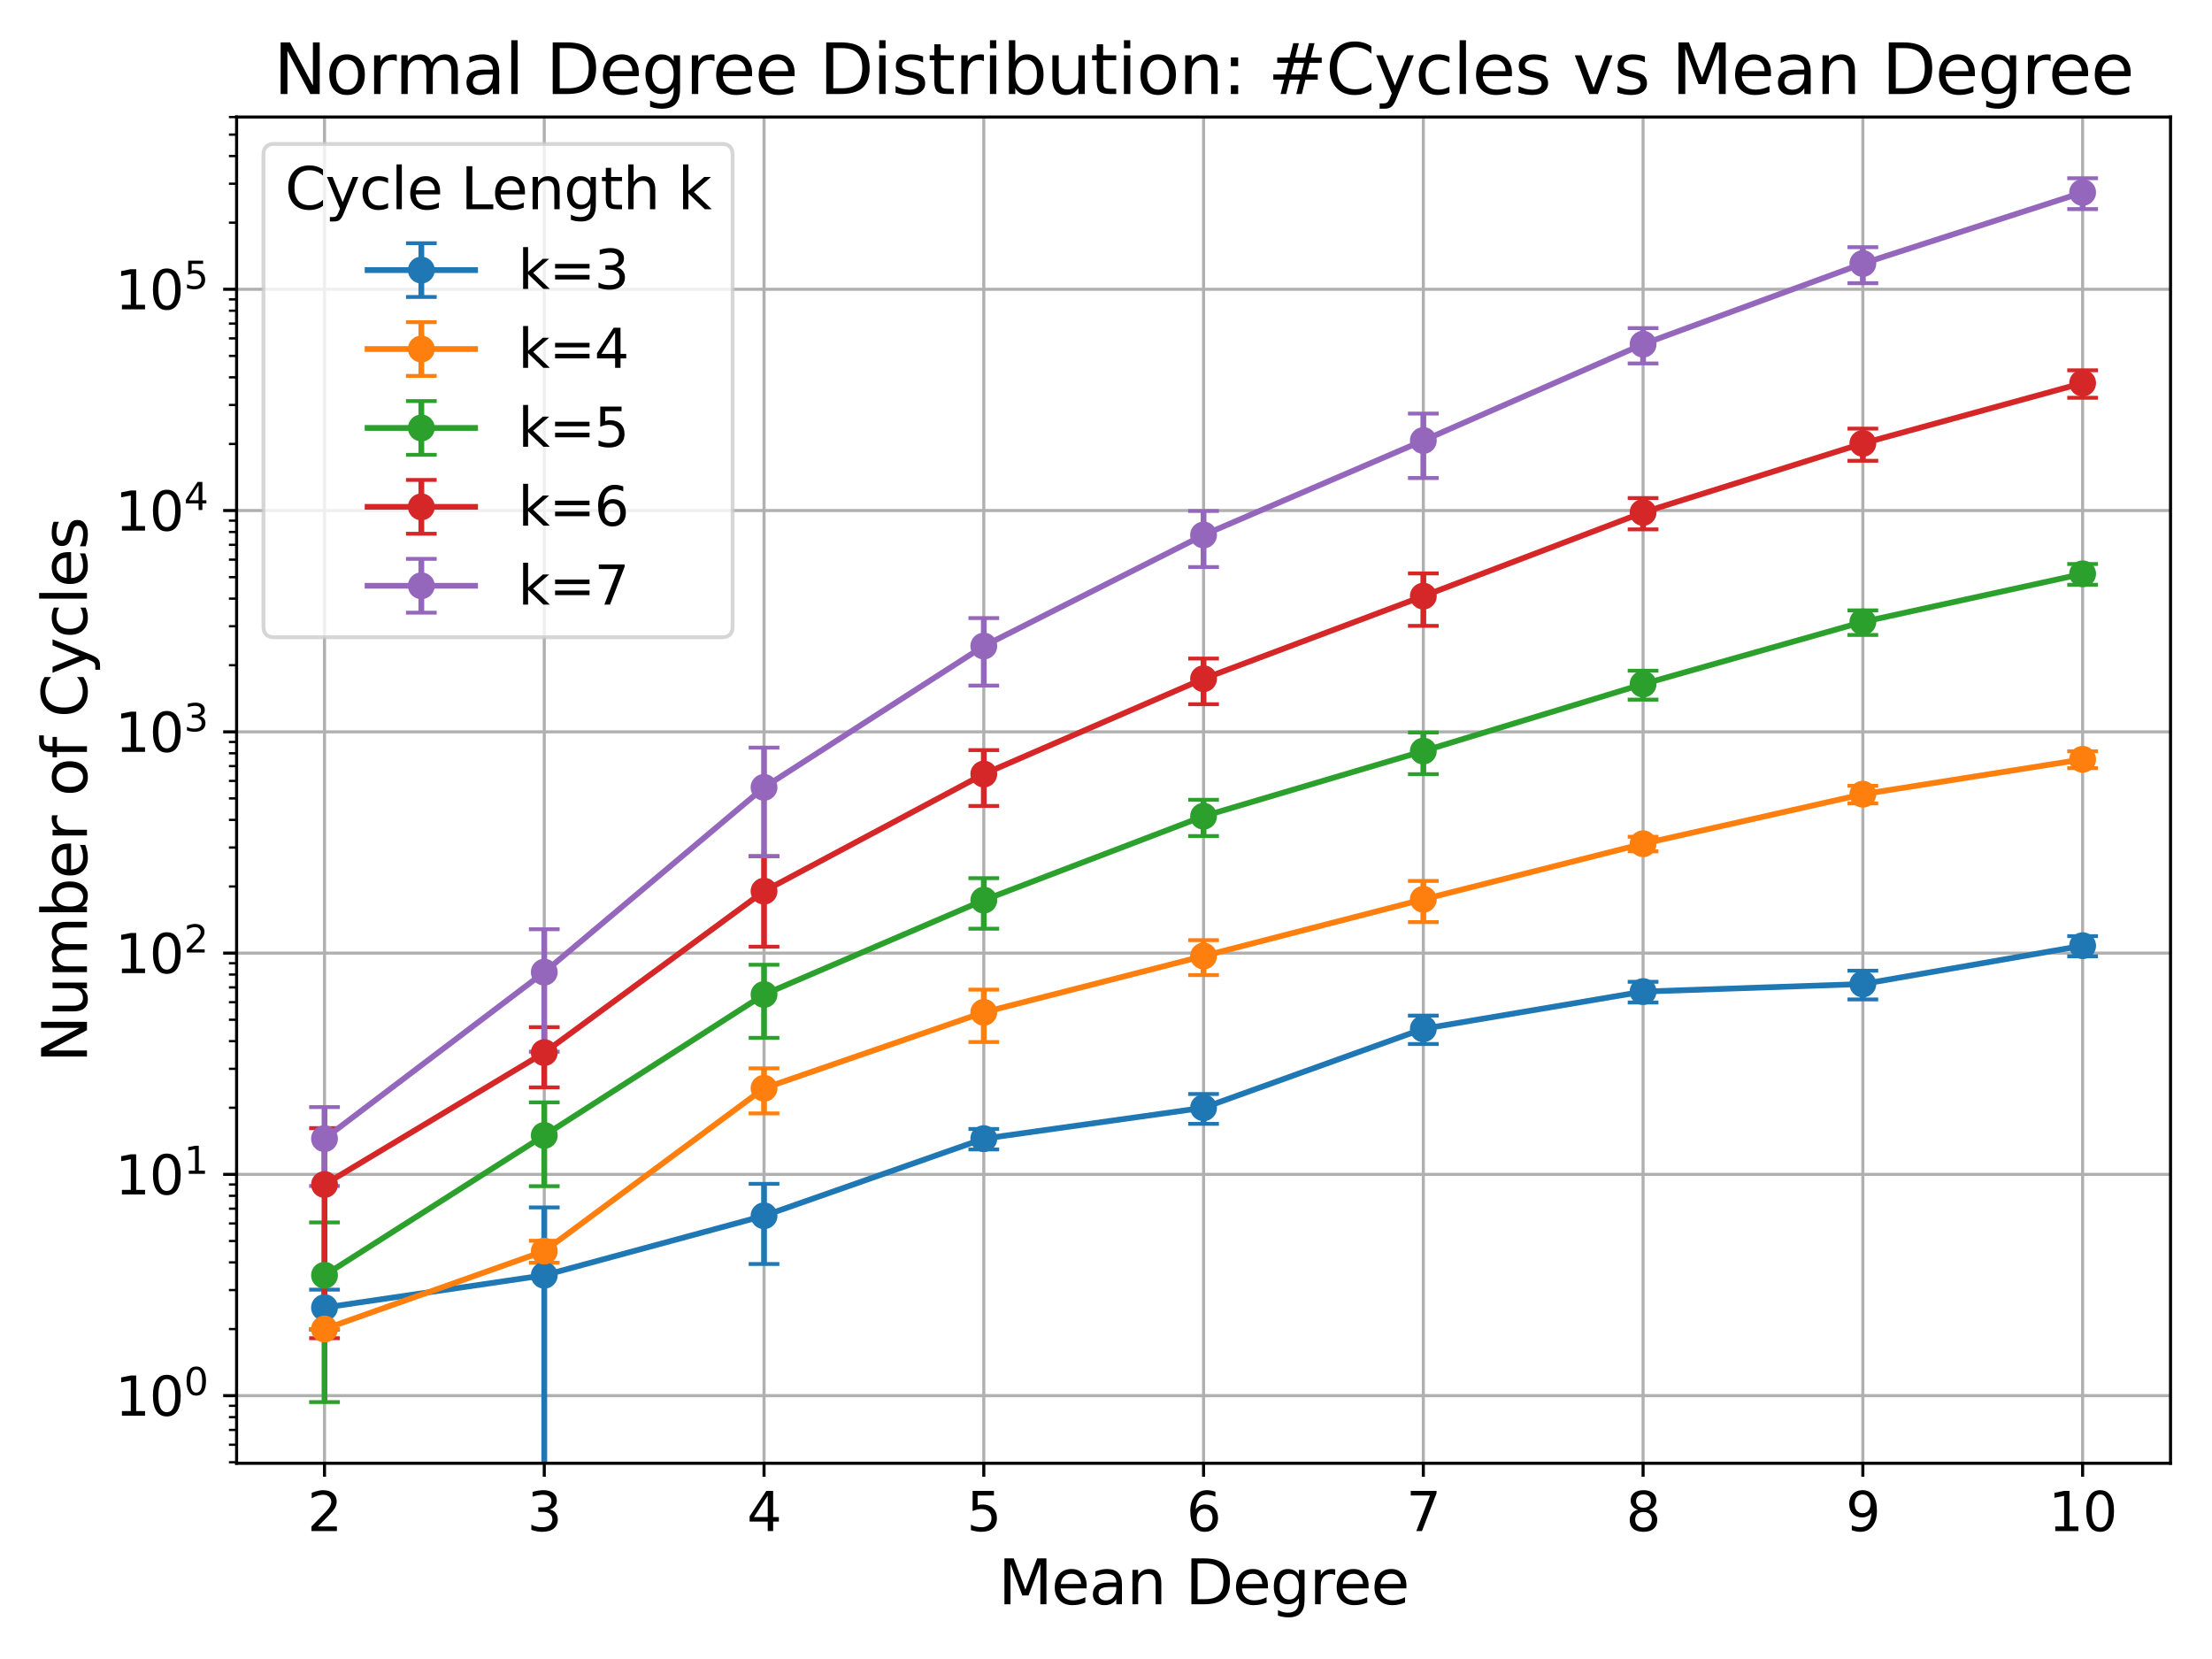 <?xml version="1.0" encoding="utf-8" standalone="no"?>
<!DOCTYPE svg PUBLIC "-//W3C//DTD SVG 1.1//EN"
  "http://www.w3.org/Graphics/SVG/1.1/DTD/svg11.dtd">
<svg xmlns:xlink="http://www.w3.org/1999/xlink" width="576pt" height="432pt" viewBox="0 0 576 432" xmlns="http://www.w3.org/2000/svg" version="1.1">
 <defs>
  <style type="text/css">*{stroke-linejoin: round; stroke-linecap: butt}</style>
 </defs>
 <g id="figure_1">
  <g id="patch_1">
   <path d="M 0 432 
L 576 432 
L 576 0 
L 0 0 
z
" style="fill: #ffffff"/>
  </g>
  <g id="axes_1">
   <g id="patch_2">
    <path d="M 61.61 381.04 
L 565.2 381.04 
L 565.2 30.48 
L 61.61 30.48 
z
" style="fill: #ffffff"/>
   </g>
   <g id="matplotlib.axis_1">
    <g id="xtick_1">
     <g id="line2d_1">
      <path d="M 84.501 381.04 
L 84.501 30.48 
" clip-path="url(#pe72a0293c6)" style="fill: none; stroke: #b0b0b0; stroke-width: 0.8; stroke-linecap: square"/>
     </g>
     <g id="line2d_2">
      <defs>
       <path id="m32d8b1ac2a" d="M 0 0 
L 0 3.5 
" style="stroke: #000000; stroke-width: 0.8"/>
      </defs>
      <g>
       <use xlink:href="#m32d8b1ac2a" x="84.501" y="381.04" style="stroke: #000000; stroke-width: 0.8"/>
      </g>
     </g>
     <g id="text_1">
      <!-- 2 -->
      <g transform="translate(80.047 398.678) scale(0.14 -0.14)">
       <defs>
        <path id="DejaVuSans-32" d="M 1228 531 
L 3431 531 
L 3431 0 
L 469 0 
L 469 531 
Q 828 903 1448 1529 
Q 2069 2156 2228 2338 
Q 2531 2678 2651 2914 
Q 2772 3150 2772 3378 
Q 2772 3750 2511 3984 
Q 2250 4219 1831 4219 
Q 1534 4219 1204 4116 
Q 875 4013 500 3803 
L 500 4441 
Q 881 4594 1212 4672 
Q 1544 4750 1819 4750 
Q 2544 4750 2975 4387 
Q 3406 4025 3406 3419 
Q 3406 3131 3298 2873 
Q 3191 2616 2906 2266 
Q 2828 2175 2409 1742 
Q 1991 1309 1228 531 
z
" transform="scale(0.016)"/>
       </defs>
       <use xlink:href="#DejaVuSans-32"/>
      </g>
     </g>
    </g>
    <g id="xtick_2">
     <g id="line2d_3">
      <path d="M 141.727 381.04 
L 141.727 30.48 
" clip-path="url(#pe72a0293c6)" style="fill: none; stroke: #b0b0b0; stroke-width: 0.8; stroke-linecap: square"/>
     </g>
     <g id="line2d_4">
      <g>
       <use xlink:href="#m32d8b1ac2a" x="141.727" y="381.04" style="stroke: #000000; stroke-width: 0.8"/>
      </g>
     </g>
     <g id="text_2">
      <!-- 3 -->
      <g transform="translate(137.273 398.678) scale(0.14 -0.14)">
       <defs>
        <path id="DejaVuSans-33" d="M 2597 2516 
Q 3050 2419 3304 2112 
Q 3559 1806 3559 1356 
Q 3559 666 3084 287 
Q 2609 -91 1734 -91 
Q 1441 -91 1130 -33 
Q 819 25 488 141 
L 488 750 
Q 750 597 1062 519 
Q 1375 441 1716 441 
Q 2309 441 2620 675 
Q 2931 909 2931 1356 
Q 2931 1769 2642 2001 
Q 2353 2234 1838 2234 
L 1294 2234 
L 1294 2753 
L 1863 2753 
Q 2328 2753 2575 2939 
Q 2822 3125 2822 3475 
Q 2822 3834 2567 4026 
Q 2313 4219 1838 4219 
Q 1578 4219 1281 4162 
Q 984 4106 628 3988 
L 628 4550 
Q 988 4650 1302 4700 
Q 1616 4750 1894 4750 
Q 2613 4750 3031 4423 
Q 3450 4097 3450 3541 
Q 3450 3153 3228 2886 
Q 3006 2619 2597 2516 
z
" transform="scale(0.016)"/>
       </defs>
       <use xlink:href="#DejaVuSans-33"/>
      </g>
     </g>
    </g>
    <g id="xtick_3">
     <g id="line2d_5">
      <path d="M 198.953 381.04 
L 198.953 30.48 
" clip-path="url(#pe72a0293c6)" style="fill: none; stroke: #b0b0b0; stroke-width: 0.8; stroke-linecap: square"/>
     </g>
     <g id="line2d_6">
      <g>
       <use xlink:href="#m32d8b1ac2a" x="198.953" y="381.04" style="stroke: #000000; stroke-width: 0.8"/>
      </g>
     </g>
     <g id="text_3">
      <!-- 4 -->
      <g transform="translate(194.499 398.678) scale(0.14 -0.14)">
       <defs>
        <path id="DejaVuSans-34" d="M 2419 4116 
L 825 1625 
L 2419 1625 
L 2419 4116 
z
M 2253 4666 
L 3047 4666 
L 3047 1625 
L 3713 1625 
L 3713 1100 
L 3047 1100 
L 3047 0 
L 2419 0 
L 2419 1100 
L 313 1100 
L 313 1709 
L 2253 4666 
z
" transform="scale(0.016)"/>
       </defs>
       <use xlink:href="#DejaVuSans-34"/>
      </g>
     </g>
    </g>
    <g id="xtick_4">
     <g id="line2d_7">
      <path d="M 256.179 381.04 
L 256.179 30.48 
" clip-path="url(#pe72a0293c6)" style="fill: none; stroke: #b0b0b0; stroke-width: 0.8; stroke-linecap: square"/>
     </g>
     <g id="line2d_8">
      <g>
       <use xlink:href="#m32d8b1ac2a" x="256.179" y="381.04" style="stroke: #000000; stroke-width: 0.8"/>
      </g>
     </g>
     <g id="text_4">
      <!-- 5 -->
      <g transform="translate(251.725 398.678) scale(0.14 -0.14)">
       <defs>
        <path id="DejaVuSans-35" d="M 691 4666 
L 3169 4666 
L 3169 4134 
L 1269 4134 
L 1269 2991 
Q 1406 3038 1543 3061 
Q 1681 3084 1819 3084 
Q 2600 3084 3056 2656 
Q 3513 2228 3513 1497 
Q 3513 744 3044 326 
Q 2575 -91 1722 -91 
Q 1428 -91 1123 -41 
Q 819 9 494 109 
L 494 744 
Q 775 591 1075 516 
Q 1375 441 1709 441 
Q 2250 441 2565 725 
Q 2881 1009 2881 1497 
Q 2881 1984 2565 2268 
Q 2250 2553 1709 2553 
Q 1456 2553 1204 2497 
Q 953 2441 691 2322 
L 691 4666 
z
" transform="scale(0.016)"/>
       </defs>
       <use xlink:href="#DejaVuSans-35"/>
      </g>
     </g>
    </g>
    <g id="xtick_5">
     <g id="line2d_9">
      <path d="M 313.405 381.04 
L 313.405 30.48 
" clip-path="url(#pe72a0293c6)" style="fill: none; stroke: #b0b0b0; stroke-width: 0.8; stroke-linecap: square"/>
     </g>
     <g id="line2d_10">
      <g>
       <use xlink:href="#m32d8b1ac2a" x="313.405" y="381.04" style="stroke: #000000; stroke-width: 0.8"/>
      </g>
     </g>
     <g id="text_5">
      <!-- 6 -->
      <g transform="translate(308.951 398.678) scale(0.14 -0.14)">
       <defs>
        <path id="DejaVuSans-36" d="M 2113 2584 
Q 1688 2584 1439 2293 
Q 1191 2003 1191 1497 
Q 1191 994 1439 701 
Q 1688 409 2113 409 
Q 2538 409 2786 701 
Q 3034 994 3034 1497 
Q 3034 2003 2786 2293 
Q 2538 2584 2113 2584 
z
M 3366 4563 
L 3366 3988 
Q 3128 4100 2886 4159 
Q 2644 4219 2406 4219 
Q 1781 4219 1451 3797 
Q 1122 3375 1075 2522 
Q 1259 2794 1537 2939 
Q 1816 3084 2150 3084 
Q 2853 3084 3261 2657 
Q 3669 2231 3669 1497 
Q 3669 778 3244 343 
Q 2819 -91 2113 -91 
Q 1303 -91 875 529 
Q 447 1150 447 2328 
Q 447 3434 972 4092 
Q 1497 4750 2381 4750 
Q 2619 4750 2861 4703 
Q 3103 4656 3366 4563 
z
" transform="scale(0.016)"/>
       </defs>
       <use xlink:href="#DejaVuSans-36"/>
      </g>
     </g>
    </g>
    <g id="xtick_6">
     <g id="line2d_11">
      <path d="M 370.631 381.04 
L 370.631 30.48 
" clip-path="url(#pe72a0293c6)" style="fill: none; stroke: #b0b0b0; stroke-width: 0.8; stroke-linecap: square"/>
     </g>
     <g id="line2d_12">
      <g>
       <use xlink:href="#m32d8b1ac2a" x="370.631" y="381.04" style="stroke: #000000; stroke-width: 0.8"/>
      </g>
     </g>
     <g id="text_6">
      <!-- 7 -->
      <g transform="translate(366.178 398.678) scale(0.14 -0.14)">
       <defs>
        <path id="DejaVuSans-37" d="M 525 4666 
L 3525 4666 
L 3525 4397 
L 1831 0 
L 1172 0 
L 2766 4134 
L 525 4134 
L 525 4666 
z
" transform="scale(0.016)"/>
       </defs>
       <use xlink:href="#DejaVuSans-37"/>
      </g>
     </g>
    </g>
    <g id="xtick_7">
     <g id="line2d_13">
      <path d="M 427.857 381.04 
L 427.857 30.48 
" clip-path="url(#pe72a0293c6)" style="fill: none; stroke: #b0b0b0; stroke-width: 0.8; stroke-linecap: square"/>
     </g>
     <g id="line2d_14">
      <g>
       <use xlink:href="#m32d8b1ac2a" x="427.857" y="381.04" style="stroke: #000000; stroke-width: 0.8"/>
      </g>
     </g>
     <g id="text_7">
      <!-- 8 -->
      <g transform="translate(423.404 398.678) scale(0.14 -0.14)">
       <defs>
        <path id="DejaVuSans-38" d="M 2034 2216 
Q 1584 2216 1326 1975 
Q 1069 1734 1069 1313 
Q 1069 891 1326 650 
Q 1584 409 2034 409 
Q 2484 409 2743 651 
Q 3003 894 3003 1313 
Q 3003 1734 2745 1975 
Q 2488 2216 2034 2216 
z
M 1403 2484 
Q 997 2584 770 2862 
Q 544 3141 544 3541 
Q 544 4100 942 4425 
Q 1341 4750 2034 4750 
Q 2731 4750 3128 4425 
Q 3525 4100 3525 3541 
Q 3525 3141 3298 2862 
Q 3072 2584 2669 2484 
Q 3125 2378 3379 2068 
Q 3634 1759 3634 1313 
Q 3634 634 3220 271 
Q 2806 -91 2034 -91 
Q 1263 -91 848 271 
Q 434 634 434 1313 
Q 434 1759 690 2068 
Q 947 2378 1403 2484 
z
M 1172 3481 
Q 1172 3119 1398 2916 
Q 1625 2713 2034 2713 
Q 2441 2713 2670 2916 
Q 2900 3119 2900 3481 
Q 2900 3844 2670 4047 
Q 2441 4250 2034 4250 
Q 1625 4250 1398 4047 
Q 1172 3844 1172 3481 
z
" transform="scale(0.016)"/>
       </defs>
       <use xlink:href="#DejaVuSans-38"/>
      </g>
     </g>
    </g>
    <g id="xtick_8">
     <g id="line2d_15">
      <path d="M 485.083 381.04 
L 485.083 30.48 
" clip-path="url(#pe72a0293c6)" style="fill: none; stroke: #b0b0b0; stroke-width: 0.8; stroke-linecap: square"/>
     </g>
     <g id="line2d_16">
      <g>
       <use xlink:href="#m32d8b1ac2a" x="485.083" y="381.04" style="stroke: #000000; stroke-width: 0.8"/>
      </g>
     </g>
     <g id="text_8">
      <!-- 9 -->
      <g transform="translate(480.63 398.678) scale(0.14 -0.14)">
       <defs>
        <path id="DejaVuSans-39" d="M 703 97 
L 703 672 
Q 941 559 1184 500 
Q 1428 441 1663 441 
Q 2288 441 2617 861 
Q 2947 1281 2994 2138 
Q 2813 1869 2534 1725 
Q 2256 1581 1919 1581 
Q 1219 1581 811 2004 
Q 403 2428 403 3163 
Q 403 3881 828 4315 
Q 1253 4750 1959 4750 
Q 2769 4750 3195 4129 
Q 3622 3509 3622 2328 
Q 3622 1225 3098 567 
Q 2575 -91 1691 -91 
Q 1453 -91 1209 -44 
Q 966 3 703 97 
z
M 1959 2075 
Q 2384 2075 2632 2365 
Q 2881 2656 2881 3163 
Q 2881 3666 2632 3958 
Q 2384 4250 1959 4250 
Q 1534 4250 1286 3958 
Q 1038 3666 1038 3163 
Q 1038 2656 1286 2365 
Q 1534 2075 1959 2075 
z
" transform="scale(0.016)"/>
       </defs>
       <use xlink:href="#DejaVuSans-39"/>
      </g>
     </g>
    </g>
    <g id="xtick_9">
     <g id="line2d_17">
      <path d="M 542.31 381.04 
L 542.31 30.48 
" clip-path="url(#pe72a0293c6)" style="fill: none; stroke: #b0b0b0; stroke-width: 0.8; stroke-linecap: square"/>
     </g>
     <g id="line2d_18">
      <g>
       <use xlink:href="#m32d8b1ac2a" x="542.31" y="381.04" style="stroke: #000000; stroke-width: 0.8"/>
      </g>
     </g>
     <g id="text_9">
      <!-- 10 -->
      <g transform="translate(533.402 398.678) scale(0.14 -0.14)">
       <defs>
        <path id="DejaVuSans-31" d="M 794 531 
L 1825 531 
L 1825 4091 
L 703 3866 
L 703 4441 
L 1819 4666 
L 2450 4666 
L 2450 531 
L 3481 531 
L 3481 0 
L 794 0 
L 794 531 
z
" transform="scale(0.016)"/>
        <path id="DejaVuSans-30" d="M 2034 4250 
Q 1547 4250 1301 3770 
Q 1056 3291 1056 2328 
Q 1056 1369 1301 889 
Q 1547 409 2034 409 
Q 2525 409 2770 889 
Q 3016 1369 3016 2328 
Q 3016 3291 2770 3770 
Q 2525 4250 2034 4250 
z
M 2034 4750 
Q 2819 4750 3233 4129 
Q 3647 3509 3647 2328 
Q 3647 1150 3233 529 
Q 2819 -91 2034 -91 
Q 1250 -91 836 529 
Q 422 1150 422 2328 
Q 422 3509 836 4129 
Q 1250 4750 2034 4750 
z
" transform="scale(0.016)"/>
       </defs>
       <use xlink:href="#DejaVuSans-31"/>
       <use xlink:href="#DejaVuSans-30" x="63.623"/>
      </g>
     </g>
    </g>
    <g id="text_10">
     <!-- Mean Degree -->
     <g transform="translate(259.95 417.747) scale(0.16 -0.16)">
      <defs>
       <path id="DejaVuSans-4d" d="M 628 4666 
L 1569 4666 
L 2759 1491 
L 3956 4666 
L 4897 4666 
L 4897 0 
L 4281 0 
L 4281 4097 
L 3078 897 
L 2444 897 
L 1241 4097 
L 1241 0 
L 628 0 
L 628 4666 
z
" transform="scale(0.016)"/>
       <path id="DejaVuSans-65" d="M 3597 1894 
L 3597 1613 
L 953 1613 
Q 991 1019 1311 708 
Q 1631 397 2203 397 
Q 2534 397 2845 478 
Q 3156 559 3463 722 
L 3463 178 
Q 3153 47 2828 -22 
Q 2503 -91 2169 -91 
Q 1331 -91 842 396 
Q 353 884 353 1716 
Q 353 2575 817 3079 
Q 1281 3584 2069 3584 
Q 2775 3584 3186 3129 
Q 3597 2675 3597 1894 
z
M 3022 2063 
Q 3016 2534 2758 2815 
Q 2500 3097 2075 3097 
Q 1594 3097 1305 2825 
Q 1016 2553 972 2059 
L 3022 2063 
z
" transform="scale(0.016)"/>
       <path id="DejaVuSans-61" d="M 2194 1759 
Q 1497 1759 1228 1600 
Q 959 1441 959 1056 
Q 959 750 1161 570 
Q 1363 391 1709 391 
Q 2188 391 2477 730 
Q 2766 1069 2766 1631 
L 2766 1759 
L 2194 1759 
z
M 3341 1997 
L 3341 0 
L 2766 0 
L 2766 531 
Q 2569 213 2275 61 
Q 1981 -91 1556 -91 
Q 1019 -91 701 211 
Q 384 513 384 1019 
Q 384 1609 779 1909 
Q 1175 2209 1959 2209 
L 2766 2209 
L 2766 2266 
Q 2766 2663 2505 2880 
Q 2244 3097 1772 3097 
Q 1472 3097 1187 3025 
Q 903 2953 641 2809 
L 641 3341 
Q 956 3463 1253 3523 
Q 1550 3584 1831 3584 
Q 2591 3584 2966 3190 
Q 3341 2797 3341 1997 
z
" transform="scale(0.016)"/>
       <path id="DejaVuSans-6e" d="M 3513 2113 
L 3513 0 
L 2938 0 
L 2938 2094 
Q 2938 2591 2744 2837 
Q 2550 3084 2163 3084 
Q 1697 3084 1428 2787 
Q 1159 2491 1159 1978 
L 1159 0 
L 581 0 
L 581 3500 
L 1159 3500 
L 1159 2956 
Q 1366 3272 1645 3428 
Q 1925 3584 2291 3584 
Q 2894 3584 3203 3211 
Q 3513 2838 3513 2113 
z
" transform="scale(0.016)"/>
       <path id="DejaVuSans-20" transform="scale(0.016)"/>
       <path id="DejaVuSans-44" d="M 1259 4147 
L 1259 519 
L 2022 519 
Q 2988 519 3436 956 
Q 3884 1394 3884 2338 
Q 3884 3275 3436 3711 
Q 2988 4147 2022 4147 
L 1259 4147 
z
M 628 4666 
L 1925 4666 
Q 3281 4666 3915 4102 
Q 4550 3538 4550 2338 
Q 4550 1131 3912 565 
Q 3275 0 1925 0 
L 628 0 
L 628 4666 
z
" transform="scale(0.016)"/>
       <path id="DejaVuSans-67" d="M 2906 1791 
Q 2906 2416 2648 2759 
Q 2391 3103 1925 3103 
Q 1463 3103 1205 2759 
Q 947 2416 947 1791 
Q 947 1169 1205 825 
Q 1463 481 1925 481 
Q 2391 481 2648 825 
Q 2906 1169 2906 1791 
z
M 3481 434 
Q 3481 -459 3084 -895 
Q 2688 -1331 1869 -1331 
Q 1566 -1331 1297 -1286 
Q 1028 -1241 775 -1147 
L 775 -588 
Q 1028 -725 1275 -790 
Q 1522 -856 1778 -856 
Q 2344 -856 2625 -561 
Q 2906 -266 2906 331 
L 2906 616 
Q 2728 306 2450 153 
Q 2172 0 1784 0 
Q 1141 0 747 490 
Q 353 981 353 1791 
Q 353 2603 747 3093 
Q 1141 3584 1784 3584 
Q 2172 3584 2450 3431 
Q 2728 3278 2906 2969 
L 2906 3500 
L 3481 3500 
L 3481 434 
z
" transform="scale(0.016)"/>
       <path id="DejaVuSans-72" d="M 2631 2963 
Q 2534 3019 2420 3045 
Q 2306 3072 2169 3072 
Q 1681 3072 1420 2755 
Q 1159 2438 1159 1844 
L 1159 0 
L 581 0 
L 581 3500 
L 1159 3500 
L 1159 2956 
Q 1341 3275 1631 3429 
Q 1922 3584 2338 3584 
Q 2397 3584 2469 3576 
Q 2541 3569 2628 3553 
L 2631 2963 
z
" transform="scale(0.016)"/>
      </defs>
      <use xlink:href="#DejaVuSans-4d"/>
      <use xlink:href="#DejaVuSans-65" x="86.279"/>
      <use xlink:href="#DejaVuSans-61" x="147.803"/>
      <use xlink:href="#DejaVuSans-6e" x="209.082"/>
      <use xlink:href="#DejaVuSans-20" x="272.461"/>
      <use xlink:href="#DejaVuSans-44" x="304.248"/>
      <use xlink:href="#DejaVuSans-65" x="381.25"/>
      <use xlink:href="#DejaVuSans-67" x="442.773"/>
      <use xlink:href="#DejaVuSans-72" x="506.25"/>
      <use xlink:href="#DejaVuSans-65" x="545.113"/>
      <use xlink:href="#DejaVuSans-65" x="606.637"/>
     </g>
    </g>
   </g>
   <g id="matplotlib.axis_2">
    <g id="ytick_1">
     <g id="line2d_19">
      <path d="M 61.61 363.425 
L 565.2 363.425 
" clip-path="url(#pe72a0293c6)" style="fill: none; stroke: #b0b0b0; stroke-width: 0.8; stroke-linecap: square"/>
     </g>
     <g id="line2d_20">
      <defs>
       <path id="m31aedf62fe" d="M 0 0 
L -3.5 0 
" style="stroke: #000000; stroke-width: 0.8"/>
      </defs>
      <g>
       <use xlink:href="#m31aedf62fe" x="61.61" y="363.425" style="stroke: #000000; stroke-width: 0.8"/>
      </g>
     </g>
     <g id="text_11">
      <!-- $\mathdefault{10^{0}}$ -->
      <g transform="translate(29.97 368.744) scale(0.14 -0.14)">
       <use xlink:href="#DejaVuSans-31" transform="translate(0 0.766)"/>
       <use xlink:href="#DejaVuSans-30" transform="translate(63.623 0.766)"/>
       <use xlink:href="#DejaVuSans-30" transform="translate(128.203 39.047) scale(0.7)"/>
      </g>
     </g>
    </g>
    <g id="ytick_2">
     <g id="line2d_21">
      <path d="M 61.61 305.805 
L 565.2 305.805 
" clip-path="url(#pe72a0293c6)" style="fill: none; stroke: #b0b0b0; stroke-width: 0.8; stroke-linecap: square"/>
     </g>
     <g id="line2d_22">
      <g>
       <use xlink:href="#m31aedf62fe" x="61.61" y="305.805" style="stroke: #000000; stroke-width: 0.8"/>
      </g>
     </g>
     <g id="text_12">
      <!-- $\mathdefault{10^{1}}$ -->
      <g transform="translate(29.97 311.124) scale(0.14 -0.14)">
       <use xlink:href="#DejaVuSans-31" transform="translate(0 0.684)"/>
       <use xlink:href="#DejaVuSans-30" transform="translate(63.623 0.684)"/>
       <use xlink:href="#DejaVuSans-31" transform="translate(128.203 38.966) scale(0.7)"/>
      </g>
     </g>
    </g>
    <g id="ytick_3">
     <g id="line2d_23">
      <path d="M 61.61 248.185 
L 565.2 248.185 
" clip-path="url(#pe72a0293c6)" style="fill: none; stroke: #b0b0b0; stroke-width: 0.8; stroke-linecap: square"/>
     </g>
     <g id="line2d_24">
      <g>
       <use xlink:href="#m31aedf62fe" x="61.61" y="248.185" style="stroke: #000000; stroke-width: 0.8"/>
      </g>
     </g>
     <g id="text_13">
      <!-- $\mathdefault{10^{2}}$ -->
      <g transform="translate(29.97 253.504) scale(0.14 -0.14)">
       <use xlink:href="#DejaVuSans-31" transform="translate(0 0.766)"/>
       <use xlink:href="#DejaVuSans-30" transform="translate(63.623 0.766)"/>
       <use xlink:href="#DejaVuSans-32" transform="translate(128.203 39.047) scale(0.7)"/>
      </g>
     </g>
    </g>
    <g id="ytick_4">
     <g id="line2d_25">
      <path d="M 61.61 190.565 
L 565.2 190.565 
" clip-path="url(#pe72a0293c6)" style="fill: none; stroke: #b0b0b0; stroke-width: 0.8; stroke-linecap: square"/>
     </g>
     <g id="line2d_26">
      <g>
       <use xlink:href="#m31aedf62fe" x="61.61" y="190.565" style="stroke: #000000; stroke-width: 0.8"/>
      </g>
     </g>
     <g id="text_14">
      <!-- $\mathdefault{10^{3}}$ -->
      <g transform="translate(29.97 195.884) scale(0.14 -0.14)">
       <use xlink:href="#DejaVuSans-31" transform="translate(0 0.766)"/>
       <use xlink:href="#DejaVuSans-30" transform="translate(63.623 0.766)"/>
       <use xlink:href="#DejaVuSans-33" transform="translate(128.203 39.047) scale(0.7)"/>
      </g>
     </g>
    </g>
    <g id="ytick_5">
     <g id="line2d_27">
      <path d="M 61.61 132.945 
L 565.2 132.945 
" clip-path="url(#pe72a0293c6)" style="fill: none; stroke: #b0b0b0; stroke-width: 0.8; stroke-linecap: square"/>
     </g>
     <g id="line2d_28">
      <g>
       <use xlink:href="#m31aedf62fe" x="61.61" y="132.945" style="stroke: #000000; stroke-width: 0.8"/>
      </g>
     </g>
     <g id="text_15">
      <!-- $\mathdefault{10^{4}}$ -->
      <g transform="translate(29.97 138.264) scale(0.14 -0.14)">
       <use xlink:href="#DejaVuSans-31" transform="translate(0 0.684)"/>
       <use xlink:href="#DejaVuSans-30" transform="translate(63.623 0.684)"/>
       <use xlink:href="#DejaVuSans-34" transform="translate(128.203 38.966) scale(0.7)"/>
      </g>
     </g>
    </g>
    <g id="ytick_6">
     <g id="line2d_29">
      <path d="M 61.61 75.325 
L 565.2 75.325 
" clip-path="url(#pe72a0293c6)" style="fill: none; stroke: #b0b0b0; stroke-width: 0.8; stroke-linecap: square"/>
     </g>
     <g id="line2d_30">
      <g>
       <use xlink:href="#m31aedf62fe" x="61.61" y="75.325" style="stroke: #000000; stroke-width: 0.8"/>
      </g>
     </g>
     <g id="text_16">
      <!-- $\mathdefault{10^{5}}$ -->
      <g transform="translate(29.97 80.644) scale(0.14 -0.14)">
       <use xlink:href="#DejaVuSans-31" transform="translate(0 0.684)"/>
       <use xlink:href="#DejaVuSans-30" transform="translate(63.623 0.684)"/>
       <use xlink:href="#DejaVuSans-35" transform="translate(128.203 38.966) scale(0.7)"/>
      </g>
     </g>
    </g>
    <g id="ytick_7">
     <g id="line2d_31">
      <defs>
       <path id="m293aa89339" d="M 0 0 
L -2 0 
" style="stroke: #000000; stroke-width: 0.6"/>
      </defs>
      <g>
       <use xlink:href="#m293aa89339" x="61.61" y="380.77" style="stroke: #000000; stroke-width: 0.6"/>
      </g>
     </g>
    </g>
    <g id="ytick_8">
     <g id="line2d_32">
      <g>
       <use xlink:href="#m293aa89339" x="61.61" y="376.208" style="stroke: #000000; stroke-width: 0.6"/>
      </g>
     </g>
    </g>
    <g id="ytick_9">
     <g id="line2d_33">
      <g>
       <use xlink:href="#m293aa89339" x="61.61" y="372.351" style="stroke: #000000; stroke-width: 0.6"/>
      </g>
     </g>
    </g>
    <g id="ytick_10">
     <g id="line2d_34">
      <g>
       <use xlink:href="#m293aa89339" x="61.61" y="369.009" style="stroke: #000000; stroke-width: 0.6"/>
      </g>
     </g>
    </g>
    <g id="ytick_11">
     <g id="line2d_35">
      <g>
       <use xlink:href="#m293aa89339" x="61.61" y="366.062" style="stroke: #000000; stroke-width: 0.6"/>
      </g>
     </g>
    </g>
    <g id="ytick_12">
     <g id="line2d_36">
      <g>
       <use xlink:href="#m293aa89339" x="61.61" y="346.08" style="stroke: #000000; stroke-width: 0.6"/>
      </g>
     </g>
    </g>
    <g id="ytick_13">
     <g id="line2d_37">
      <g>
       <use xlink:href="#m293aa89339" x="61.61" y="335.933" style="stroke: #000000; stroke-width: 0.6"/>
      </g>
     </g>
    </g>
    <g id="ytick_14">
     <g id="line2d_38">
      <g>
       <use xlink:href="#m293aa89339" x="61.61" y="328.734" style="stroke: #000000; stroke-width: 0.6"/>
      </g>
     </g>
    </g>
    <g id="ytick_15">
     <g id="line2d_39">
      <g>
       <use xlink:href="#m293aa89339" x="61.61" y="323.15" style="stroke: #000000; stroke-width: 0.6"/>
      </g>
     </g>
    </g>
    <g id="ytick_16">
     <g id="line2d_40">
      <g>
       <use xlink:href="#m293aa89339" x="61.61" y="318.588" style="stroke: #000000; stroke-width: 0.6"/>
      </g>
     </g>
    </g>
    <g id="ytick_17">
     <g id="line2d_41">
      <g>
       <use xlink:href="#m293aa89339" x="61.61" y="314.731" style="stroke: #000000; stroke-width: 0.6"/>
      </g>
     </g>
    </g>
    <g id="ytick_18">
     <g id="line2d_42">
      <g>
       <use xlink:href="#m293aa89339" x="61.61" y="311.389" style="stroke: #000000; stroke-width: 0.6"/>
      </g>
     </g>
    </g>
    <g id="ytick_19">
     <g id="line2d_43">
      <g>
       <use xlink:href="#m293aa89339" x="61.61" y="308.442" style="stroke: #000000; stroke-width: 0.6"/>
      </g>
     </g>
    </g>
    <g id="ytick_20">
     <g id="line2d_44">
      <g>
       <use xlink:href="#m293aa89339" x="61.61" y="288.46" style="stroke: #000000; stroke-width: 0.6"/>
      </g>
     </g>
    </g>
    <g id="ytick_21">
     <g id="line2d_45">
      <g>
       <use xlink:href="#m293aa89339" x="61.61" y="278.313" style="stroke: #000000; stroke-width: 0.6"/>
      </g>
     </g>
    </g>
    <g id="ytick_22">
     <g id="line2d_46">
      <g>
       <use xlink:href="#m293aa89339" x="61.61" y="271.114" style="stroke: #000000; stroke-width: 0.6"/>
      </g>
     </g>
    </g>
    <g id="ytick_23">
     <g id="line2d_47">
      <g>
       <use xlink:href="#m293aa89339" x="61.61" y="265.531" style="stroke: #000000; stroke-width: 0.6"/>
      </g>
     </g>
    </g>
    <g id="ytick_24">
     <g id="line2d_48">
      <g>
       <use xlink:href="#m293aa89339" x="61.61" y="260.968" style="stroke: #000000; stroke-width: 0.6"/>
      </g>
     </g>
    </g>
    <g id="ytick_25">
     <g id="line2d_49">
      <g>
       <use xlink:href="#m293aa89339" x="61.61" y="257.111" style="stroke: #000000; stroke-width: 0.6"/>
      </g>
     </g>
    </g>
    <g id="ytick_26">
     <g id="line2d_50">
      <g>
       <use xlink:href="#m293aa89339" x="61.61" y="253.769" style="stroke: #000000; stroke-width: 0.6"/>
      </g>
     </g>
    </g>
    <g id="ytick_27">
     <g id="line2d_51">
      <g>
       <use xlink:href="#m293aa89339" x="61.61" y="250.822" style="stroke: #000000; stroke-width: 0.6"/>
      </g>
     </g>
    </g>
    <g id="ytick_28">
     <g id="line2d_52">
      <g>
       <use xlink:href="#m293aa89339" x="61.61" y="230.84" style="stroke: #000000; stroke-width: 0.6"/>
      </g>
     </g>
    </g>
    <g id="ytick_29">
     <g id="line2d_53">
      <g>
       <use xlink:href="#m293aa89339" x="61.61" y="220.693" style="stroke: #000000; stroke-width: 0.6"/>
      </g>
     </g>
    </g>
    <g id="ytick_30">
     <g id="line2d_54">
      <g>
       <use xlink:href="#m293aa89339" x="61.61" y="213.495" style="stroke: #000000; stroke-width: 0.6"/>
      </g>
     </g>
    </g>
    <g id="ytick_31">
     <g id="line2d_55">
      <g>
       <use xlink:href="#m293aa89339" x="61.61" y="207.911" style="stroke: #000000; stroke-width: 0.6"/>
      </g>
     </g>
    </g>
    <g id="ytick_32">
     <g id="line2d_56">
      <g>
       <use xlink:href="#m293aa89339" x="61.61" y="203.348" style="stroke: #000000; stroke-width: 0.6"/>
      </g>
     </g>
    </g>
    <g id="ytick_33">
     <g id="line2d_57">
      <g>
       <use xlink:href="#m293aa89339" x="61.61" y="199.491" style="stroke: #000000; stroke-width: 0.6"/>
      </g>
     </g>
    </g>
    <g id="ytick_34">
     <g id="line2d_58">
      <g>
       <use xlink:href="#m293aa89339" x="61.61" y="196.149" style="stroke: #000000; stroke-width: 0.6"/>
      </g>
     </g>
    </g>
    <g id="ytick_35">
     <g id="line2d_59">
      <g>
       <use xlink:href="#m293aa89339" x="61.61" y="193.202" style="stroke: #000000; stroke-width: 0.6"/>
      </g>
     </g>
    </g>
    <g id="ytick_36">
     <g id="line2d_60">
      <g>
       <use xlink:href="#m293aa89339" x="61.61" y="173.22" style="stroke: #000000; stroke-width: 0.6"/>
      </g>
     </g>
    </g>
    <g id="ytick_37">
     <g id="line2d_61">
      <g>
       <use xlink:href="#m293aa89339" x="61.61" y="163.074" style="stroke: #000000; stroke-width: 0.6"/>
      </g>
     </g>
    </g>
    <g id="ytick_38">
     <g id="line2d_62">
      <g>
       <use xlink:href="#m293aa89339" x="61.61" y="155.875" style="stroke: #000000; stroke-width: 0.6"/>
      </g>
     </g>
    </g>
    <g id="ytick_39">
     <g id="line2d_63">
      <g>
       <use xlink:href="#m293aa89339" x="61.61" y="150.291" style="stroke: #000000; stroke-width: 0.6"/>
      </g>
     </g>
    </g>
    <g id="ytick_40">
     <g id="line2d_64">
      <g>
       <use xlink:href="#m293aa89339" x="61.61" y="145.728" style="stroke: #000000; stroke-width: 0.6"/>
      </g>
     </g>
    </g>
    <g id="ytick_41">
     <g id="line2d_65">
      <g>
       <use xlink:href="#m293aa89339" x="61.61" y="141.871" style="stroke: #000000; stroke-width: 0.6"/>
      </g>
     </g>
    </g>
    <g id="ytick_42">
     <g id="line2d_66">
      <g>
       <use xlink:href="#m293aa89339" x="61.61" y="138.529" style="stroke: #000000; stroke-width: 0.6"/>
      </g>
     </g>
    </g>
    <g id="ytick_43">
     <g id="line2d_67">
      <g>
       <use xlink:href="#m293aa89339" x="61.61" y="135.582" style="stroke: #000000; stroke-width: 0.6"/>
      </g>
     </g>
    </g>
    <g id="ytick_44">
     <g id="line2d_68">
      <g>
       <use xlink:href="#m293aa89339" x="61.61" y="115.6" style="stroke: #000000; stroke-width: 0.6"/>
      </g>
     </g>
    </g>
    <g id="ytick_45">
     <g id="line2d_69">
      <g>
       <use xlink:href="#m293aa89339" x="61.61" y="105.454" style="stroke: #000000; stroke-width: 0.6"/>
      </g>
     </g>
    </g>
    <g id="ytick_46">
     <g id="line2d_70">
      <g>
       <use xlink:href="#m293aa89339" x="61.61" y="98.255" style="stroke: #000000; stroke-width: 0.6"/>
      </g>
     </g>
    </g>
    <g id="ytick_47">
     <g id="line2d_71">
      <g>
       <use xlink:href="#m293aa89339" x="61.61" y="92.671" style="stroke: #000000; stroke-width: 0.6"/>
      </g>
     </g>
    </g>
    <g id="ytick_48">
     <g id="line2d_72">
      <g>
       <use xlink:href="#m293aa89339" x="61.61" y="88.108" style="stroke: #000000; stroke-width: 0.6"/>
      </g>
     </g>
    </g>
    <g id="ytick_49">
     <g id="line2d_73">
      <g>
       <use xlink:href="#m293aa89339" x="61.61" y="84.251" style="stroke: #000000; stroke-width: 0.6"/>
      </g>
     </g>
    </g>
    <g id="ytick_50">
     <g id="line2d_74">
      <g>
       <use xlink:href="#m293aa89339" x="61.61" y="80.909" style="stroke: #000000; stroke-width: 0.6"/>
      </g>
     </g>
    </g>
    <g id="ytick_51">
     <g id="line2d_75">
      <g>
       <use xlink:href="#m293aa89339" x="61.61" y="77.962" style="stroke: #000000; stroke-width: 0.6"/>
      </g>
     </g>
    </g>
    <g id="ytick_52">
     <g id="line2d_76">
      <g>
       <use xlink:href="#m293aa89339" x="61.61" y="57.98" style="stroke: #000000; stroke-width: 0.6"/>
      </g>
     </g>
    </g>
    <g id="ytick_53">
     <g id="line2d_77">
      <g>
       <use xlink:href="#m293aa89339" x="61.61" y="47.834" style="stroke: #000000; stroke-width: 0.6"/>
      </g>
     </g>
    </g>
    <g id="ytick_54">
     <g id="line2d_78">
      <g>
       <use xlink:href="#m293aa89339" x="61.61" y="40.635" style="stroke: #000000; stroke-width: 0.6"/>
      </g>
     </g>
    </g>
    <g id="ytick_55">
     <g id="line2d_79">
      <g>
       <use xlink:href="#m293aa89339" x="61.61" y="35.051" style="stroke: #000000; stroke-width: 0.6"/>
      </g>
     </g>
    </g>
    <g id="ytick_56">
     <g id="line2d_80">
      <g>
       <use xlink:href="#m293aa89339" x="61.61" y="30.488" style="stroke: #000000; stroke-width: 0.6"/>
      </g>
     </g>
    </g>
    <g id="text_17">
     <!-- Number of Cycles -->
     <g transform="translate(22.643 276.726) rotate(-90) scale(0.16 -0.16)">
      <defs>
       <path id="DejaVuSans-4e" d="M 628 4666 
L 1478 4666 
L 3547 763 
L 3547 4666 
L 4159 4666 
L 4159 0 
L 3309 0 
L 1241 3903 
L 1241 0 
L 628 0 
L 628 4666 
z
" transform="scale(0.016)"/>
       <path id="DejaVuSans-75" d="M 544 1381 
L 544 3500 
L 1119 3500 
L 1119 1403 
Q 1119 906 1312 657 
Q 1506 409 1894 409 
Q 2359 409 2629 706 
Q 2900 1003 2900 1516 
L 2900 3500 
L 3475 3500 
L 3475 0 
L 2900 0 
L 2900 538 
Q 2691 219 2414 64 
Q 2138 -91 1772 -91 
Q 1169 -91 856 284 
Q 544 659 544 1381 
z
M 1991 3584 
L 1991 3584 
z
" transform="scale(0.016)"/>
       <path id="DejaVuSans-6d" d="M 3328 2828 
Q 3544 3216 3844 3400 
Q 4144 3584 4550 3584 
Q 5097 3584 5394 3201 
Q 5691 2819 5691 2113 
L 5691 0 
L 5113 0 
L 5113 2094 
Q 5113 2597 4934 2840 
Q 4756 3084 4391 3084 
Q 3944 3084 3684 2787 
Q 3425 2491 3425 1978 
L 3425 0 
L 2847 0 
L 2847 2094 
Q 2847 2600 2669 2842 
Q 2491 3084 2119 3084 
Q 1678 3084 1418 2786 
Q 1159 2488 1159 1978 
L 1159 0 
L 581 0 
L 581 3500 
L 1159 3500 
L 1159 2956 
Q 1356 3278 1631 3431 
Q 1906 3584 2284 3584 
Q 2666 3584 2933 3390 
Q 3200 3197 3328 2828 
z
" transform="scale(0.016)"/>
       <path id="DejaVuSans-62" d="M 3116 1747 
Q 3116 2381 2855 2742 
Q 2594 3103 2138 3103 
Q 1681 3103 1420 2742 
Q 1159 2381 1159 1747 
Q 1159 1113 1420 752 
Q 1681 391 2138 391 
Q 2594 391 2855 752 
Q 3116 1113 3116 1747 
z
M 1159 2969 
Q 1341 3281 1617 3432 
Q 1894 3584 2278 3584 
Q 2916 3584 3314 3078 
Q 3713 2572 3713 1747 
Q 3713 922 3314 415 
Q 2916 -91 2278 -91 
Q 1894 -91 1617 61 
Q 1341 213 1159 525 
L 1159 0 
L 581 0 
L 581 4863 
L 1159 4863 
L 1159 2969 
z
" transform="scale(0.016)"/>
       <path id="DejaVuSans-6f" d="M 1959 3097 
Q 1497 3097 1228 2736 
Q 959 2375 959 1747 
Q 959 1119 1226 758 
Q 1494 397 1959 397 
Q 2419 397 2687 759 
Q 2956 1122 2956 1747 
Q 2956 2369 2687 2733 
Q 2419 3097 1959 3097 
z
M 1959 3584 
Q 2709 3584 3137 3096 
Q 3566 2609 3566 1747 
Q 3566 888 3137 398 
Q 2709 -91 1959 -91 
Q 1206 -91 779 398 
Q 353 888 353 1747 
Q 353 2609 779 3096 
Q 1206 3584 1959 3584 
z
" transform="scale(0.016)"/>
       <path id="DejaVuSans-66" d="M 2375 4863 
L 2375 4384 
L 1825 4384 
Q 1516 4384 1395 4259 
Q 1275 4134 1275 3809 
L 1275 3500 
L 2222 3500 
L 2222 3053 
L 1275 3053 
L 1275 0 
L 697 0 
L 697 3053 
L 147 3053 
L 147 3500 
L 697 3500 
L 697 3744 
Q 697 4328 969 4595 
Q 1241 4863 1831 4863 
L 2375 4863 
z
" transform="scale(0.016)"/>
       <path id="DejaVuSans-43" d="M 4122 4306 
L 4122 3641 
Q 3803 3938 3442 4084 
Q 3081 4231 2675 4231 
Q 1875 4231 1450 3742 
Q 1025 3253 1025 2328 
Q 1025 1406 1450 917 
Q 1875 428 2675 428 
Q 3081 428 3442 575 
Q 3803 722 4122 1019 
L 4122 359 
Q 3791 134 3420 21 
Q 3050 -91 2638 -91 
Q 1578 -91 968 557 
Q 359 1206 359 2328 
Q 359 3453 968 4101 
Q 1578 4750 2638 4750 
Q 3056 4750 3426 4639 
Q 3797 4528 4122 4306 
z
" transform="scale(0.016)"/>
       <path id="DejaVuSans-79" d="M 2059 -325 
Q 1816 -950 1584 -1140 
Q 1353 -1331 966 -1331 
L 506 -1331 
L 506 -850 
L 844 -850 
Q 1081 -850 1212 -737 
Q 1344 -625 1503 -206 
L 1606 56 
L 191 3500 
L 800 3500 
L 1894 763 
L 2988 3500 
L 3597 3500 
L 2059 -325 
z
" transform="scale(0.016)"/>
       <path id="DejaVuSans-63" d="M 3122 3366 
L 3122 2828 
Q 2878 2963 2633 3030 
Q 2388 3097 2138 3097 
Q 1578 3097 1268 2742 
Q 959 2388 959 1747 
Q 959 1106 1268 751 
Q 1578 397 2138 397 
Q 2388 397 2633 464 
Q 2878 531 3122 666 
L 3122 134 
Q 2881 22 2623 -34 
Q 2366 -91 2075 -91 
Q 1284 -91 818 406 
Q 353 903 353 1747 
Q 353 2603 823 3093 
Q 1294 3584 2113 3584 
Q 2378 3584 2631 3529 
Q 2884 3475 3122 3366 
z
" transform="scale(0.016)"/>
       <path id="DejaVuSans-6c" d="M 603 4863 
L 1178 4863 
L 1178 0 
L 603 0 
L 603 4863 
z
" transform="scale(0.016)"/>
       <path id="DejaVuSans-73" d="M 2834 3397 
L 2834 2853 
Q 2591 2978 2328 3040 
Q 2066 3103 1784 3103 
Q 1356 3103 1142 2972 
Q 928 2841 928 2578 
Q 928 2378 1081 2264 
Q 1234 2150 1697 2047 
L 1894 2003 
Q 2506 1872 2764 1633 
Q 3022 1394 3022 966 
Q 3022 478 2636 193 
Q 2250 -91 1575 -91 
Q 1294 -91 989 -36 
Q 684 19 347 128 
L 347 722 
Q 666 556 975 473 
Q 1284 391 1588 391 
Q 1994 391 2212 530 
Q 2431 669 2431 922 
Q 2431 1156 2273 1281 
Q 2116 1406 1581 1522 
L 1381 1569 
Q 847 1681 609 1914 
Q 372 2147 372 2553 
Q 372 3047 722 3315 
Q 1072 3584 1716 3584 
Q 2034 3584 2315 3537 
Q 2597 3491 2834 3397 
z
" transform="scale(0.016)"/>
      </defs>
      <use xlink:href="#DejaVuSans-4e"/>
      <use xlink:href="#DejaVuSans-75" x="74.805"/>
      <use xlink:href="#DejaVuSans-6d" x="138.184"/>
      <use xlink:href="#DejaVuSans-62" x="235.596"/>
      <use xlink:href="#DejaVuSans-65" x="299.072"/>
      <use xlink:href="#DejaVuSans-72" x="360.596"/>
      <use xlink:href="#DejaVuSans-20" x="401.709"/>
      <use xlink:href="#DejaVuSans-6f" x="433.496"/>
      <use xlink:href="#DejaVuSans-66" x="494.678"/>
      <use xlink:href="#DejaVuSans-20" x="529.883"/>
      <use xlink:href="#DejaVuSans-43" x="561.67"/>
      <use xlink:href="#DejaVuSans-79" x="631.494"/>
      <use xlink:href="#DejaVuSans-63" x="690.674"/>
      <use xlink:href="#DejaVuSans-6c" x="745.654"/>
      <use xlink:href="#DejaVuSans-65" x="773.438"/>
      <use xlink:href="#DejaVuSans-73" x="834.961"/>
     </g>
    </g>
   </g>
   <g id="LineCollection_1">
    <path d="M 84.501 346.243 
L 84.501 335.825 
" clip-path="url(#pe72a0293c6)" style="fill: none; stroke: #1f77b4; stroke-width: 1.5"/>
    <path d="M 141.727 433 
L 141.727 314.408 
" clip-path="url(#pe72a0293c6)" style="fill: none; stroke: #1f77b4; stroke-width: 1.5"/>
    <path d="M 198.953 329.144 
L 198.953 308.262 
" clip-path="url(#pe72a0293c6)" style="fill: none; stroke: #1f77b4; stroke-width: 1.5"/>
    <path d="M 256.179 299.315 
L 256.179 293.983 
" clip-path="url(#pe72a0293c6)" style="fill: none; stroke: #1f77b4; stroke-width: 1.5"/>
    <path d="M 313.405 292.642 
L 313.405 284.878 
" clip-path="url(#pe72a0293c6)" style="fill: none; stroke: #1f77b4; stroke-width: 1.5"/>
    <path d="M 370.631 271.857 
L 370.631 264.468 
" clip-path="url(#pe72a0293c6)" style="fill: none; stroke: #1f77b4; stroke-width: 1.5"/>
    <path d="M 427.857 261.044 
L 427.857 255.659 
" clip-path="url(#pe72a0293c6)" style="fill: none; stroke: #1f77b4; stroke-width: 1.5"/>
    <path d="M 485.083 260.258 
L 485.083 252.766 
" clip-path="url(#pe72a0293c6)" style="fill: none; stroke: #1f77b4; stroke-width: 1.5"/>
    <path d="M 542.31 249.021 
L 542.31 243.772 
" clip-path="url(#pe72a0293c6)" style="fill: none; stroke: #1f77b4; stroke-width: 1.5"/>
   </g>
   <g id="line2d_81">
    <defs>
     <path id="m9f7e4bd601" d="M 4 0 
L -4 -0 
" style="stroke: #1f77b4"/>
    </defs>
    <g clip-path="url(#pe72a0293c6)">
     <use xlink:href="#m9f7e4bd601" x="84.501" y="346.243" style="fill: #1f77b4; stroke: #1f77b4"/>
     <use xlink:href="#m9f7e4bd601" x="115.04" y="31105" style="fill: #1f77b4; stroke: #1f77b4"/>
     <use xlink:href="#m9f7e4bd601" x="168.406" y="31105" style="fill: #1f77b4; stroke: #1f77b4"/>
     <use xlink:href="#m9f7e4bd601" x="198.953" y="329.144" style="fill: #1f77b4; stroke: #1f77b4"/>
     <use xlink:href="#m9f7e4bd601" x="256.179" y="299.315" style="fill: #1f77b4; stroke: #1f77b4"/>
     <use xlink:href="#m9f7e4bd601" x="313.405" y="292.642" style="fill: #1f77b4; stroke: #1f77b4"/>
     <use xlink:href="#m9f7e4bd601" x="370.631" y="271.857" style="fill: #1f77b4; stroke: #1f77b4"/>
     <use xlink:href="#m9f7e4bd601" x="427.857" y="261.044" style="fill: #1f77b4; stroke: #1f77b4"/>
     <use xlink:href="#m9f7e4bd601" x="485.083" y="260.258" style="fill: #1f77b4; stroke: #1f77b4"/>
     <use xlink:href="#m9f7e4bd601" x="542.31" y="249.021" style="fill: #1f77b4; stroke: #1f77b4"/>
    </g>
   </g>
   <g id="line2d_82">
    <g clip-path="url(#pe72a0293c6)">
     <use xlink:href="#m9f7e4bd601" x="84.501" y="335.825" style="fill: #1f77b4; stroke: #1f77b4"/>
     <use xlink:href="#m9f7e4bd601" x="141.727" y="314.408" style="fill: #1f77b4; stroke: #1f77b4"/>
     <use xlink:href="#m9f7e4bd601" x="198.953" y="308.262" style="fill: #1f77b4; stroke: #1f77b4"/>
     <use xlink:href="#m9f7e4bd601" x="256.179" y="293.983" style="fill: #1f77b4; stroke: #1f77b4"/>
     <use xlink:href="#m9f7e4bd601" x="313.405" y="284.878" style="fill: #1f77b4; stroke: #1f77b4"/>
     <use xlink:href="#m9f7e4bd601" x="370.631" y="264.468" style="fill: #1f77b4; stroke: #1f77b4"/>
     <use xlink:href="#m9f7e4bd601" x="427.857" y="255.659" style="fill: #1f77b4; stroke: #1f77b4"/>
     <use xlink:href="#m9f7e4bd601" x="485.083" y="252.766" style="fill: #1f77b4; stroke: #1f77b4"/>
     <use xlink:href="#m9f7e4bd601" x="542.31" y="243.772" style="fill: #1f77b4; stroke: #1f77b4"/>
    </g>
   </g>
   <g id="LineCollection_2">
    <path d="M 84.501 346.08 
L 84.501 346.08 
" clip-path="url(#pe72a0293c6)" style="fill: none; stroke: #ff7f0e; stroke-width: 1.5"/>
    <path d="M 141.727 328.816 
L 141.727 323.086 
" clip-path="url(#pe72a0293c6)" style="fill: none; stroke: #ff7f0e; stroke-width: 1.5"/>
    <path d="M 198.953 289.932 
L 198.953 278.195 
" clip-path="url(#pe72a0293c6)" style="fill: none; stroke: #ff7f0e; stroke-width: 1.5"/>
    <path d="M 256.179 271.343 
L 256.179 257.703 
" clip-path="url(#pe72a0293c6)" style="fill: none; stroke: #ff7f0e; stroke-width: 1.5"/>
    <path d="M 313.405 253.908 
L 313.405 244.81 
" clip-path="url(#pe72a0293c6)" style="fill: none; stroke: #ff7f0e; stroke-width: 1.5"/>
    <path d="M 370.631 240.114 
L 370.631 229.389 
" clip-path="url(#pe72a0293c6)" style="fill: none; stroke: #ff7f0e; stroke-width: 1.5"/>
    <path d="M 427.857 221.68 
L 427.857 217.888 
" clip-path="url(#pe72a0293c6)" style="fill: none; stroke: #ff7f0e; stroke-width: 1.5"/>
    <path d="M 485.083 209.205 
L 485.083 204.623 
" clip-path="url(#pe72a0293c6)" style="fill: none; stroke: #ff7f0e; stroke-width: 1.5"/>
    <path d="M 542.31 200.02 
L 542.31 195.633 
" clip-path="url(#pe72a0293c6)" style="fill: none; stroke: #ff7f0e; stroke-width: 1.5"/>
   </g>
   <g id="line2d_83">
    <defs>
     <path id="ma24340cfd9" d="M 4 0 
L -4 -0 
" style="stroke: #ff7f0e"/>
    </defs>
    <g clip-path="url(#pe72a0293c6)">
     <use xlink:href="#ma24340cfd9" x="84.501" y="346.08" style="fill: #ff7f0e; stroke: #ff7f0e"/>
     <use xlink:href="#ma24340cfd9" x="141.727" y="328.816" style="fill: #ff7f0e; stroke: #ff7f0e"/>
     <use xlink:href="#ma24340cfd9" x="198.953" y="289.932" style="fill: #ff7f0e; stroke: #ff7f0e"/>
     <use xlink:href="#ma24340cfd9" x="256.179" y="271.343" style="fill: #ff7f0e; stroke: #ff7f0e"/>
     <use xlink:href="#ma24340cfd9" x="313.405" y="253.908" style="fill: #ff7f0e; stroke: #ff7f0e"/>
     <use xlink:href="#ma24340cfd9" x="370.631" y="240.114" style="fill: #ff7f0e; stroke: #ff7f0e"/>
     <use xlink:href="#ma24340cfd9" x="427.857" y="221.68" style="fill: #ff7f0e; stroke: #ff7f0e"/>
     <use xlink:href="#ma24340cfd9" x="485.083" y="209.205" style="fill: #ff7f0e; stroke: #ff7f0e"/>
     <use xlink:href="#ma24340cfd9" x="542.31" y="200.02" style="fill: #ff7f0e; stroke: #ff7f0e"/>
    </g>
   </g>
   <g id="line2d_84">
    <g clip-path="url(#pe72a0293c6)">
     <use xlink:href="#ma24340cfd9" x="84.501" y="346.08" style="fill: #ff7f0e; stroke: #ff7f0e"/>
     <use xlink:href="#ma24340cfd9" x="141.727" y="323.086" style="fill: #ff7f0e; stroke: #ff7f0e"/>
     <use xlink:href="#ma24340cfd9" x="198.953" y="278.195" style="fill: #ff7f0e; stroke: #ff7f0e"/>
     <use xlink:href="#ma24340cfd9" x="256.179" y="257.703" style="fill: #ff7f0e; stroke: #ff7f0e"/>
     <use xlink:href="#ma24340cfd9" x="313.405" y="244.81" style="fill: #ff7f0e; stroke: #ff7f0e"/>
     <use xlink:href="#ma24340cfd9" x="370.631" y="229.389" style="fill: #ff7f0e; stroke: #ff7f0e"/>
     <use xlink:href="#ma24340cfd9" x="427.857" y="217.888" style="fill: #ff7f0e; stroke: #ff7f0e"/>
     <use xlink:href="#ma24340cfd9" x="485.083" y="204.623" style="fill: #ff7f0e; stroke: #ff7f0e"/>
     <use xlink:href="#ma24340cfd9" x="542.31" y="195.633" style="fill: #ff7f0e; stroke: #ff7f0e"/>
    </g>
   </g>
   <g id="LineCollection_3">
    <path d="M 84.501 365.105 
L 84.501 318.319 
" clip-path="url(#pe72a0293c6)" style="fill: none; stroke: #2ca02c; stroke-width: 1.5"/>
    <path d="M 141.727 308.879 
L 141.727 287.054 
" clip-path="url(#pe72a0293c6)" style="fill: none; stroke: #2ca02c; stroke-width: 1.5"/>
    <path d="M 198.953 270.252 
L 198.953 251.215 
" clip-path="url(#pe72a0293c6)" style="fill: none; stroke: #2ca02c; stroke-width: 1.5"/>
    <path d="M 256.179 241.838 
L 256.179 228.668 
" clip-path="url(#pe72a0293c6)" style="fill: none; stroke: #2ca02c; stroke-width: 1.5"/>
    <path d="M 313.405 217.706 
L 313.405 208.265 
" clip-path="url(#pe72a0293c6)" style="fill: none; stroke: #2ca02c; stroke-width: 1.5"/>
    <path d="M 370.631 201.594 
L 370.631 190.73 
" clip-path="url(#pe72a0293c6)" style="fill: none; stroke: #2ca02c; stroke-width: 1.5"/>
    <path d="M 427.857 182.185 
L 427.857 174.646 
" clip-path="url(#pe72a0293c6)" style="fill: none; stroke: #2ca02c; stroke-width: 1.5"/>
    <path d="M 485.083 165.343 
L 485.083 158.945 
" clip-path="url(#pe72a0293c6)" style="fill: none; stroke: #2ca02c; stroke-width: 1.5"/>
    <path d="M 542.31 152.269 
L 542.31 146.867 
" clip-path="url(#pe72a0293c6)" style="fill: none; stroke: #2ca02c; stroke-width: 1.5"/>
   </g>
   <g id="line2d_85">
    <defs>
     <path id="m14cf746986" d="M 4 0 
L -4 -0 
" style="stroke: #2ca02c"/>
    </defs>
    <g clip-path="url(#pe72a0293c6)">
     <use xlink:href="#m14cf746986" x="84.501" y="365.105" style="fill: #2ca02c; stroke: #2ca02c"/>
     <use xlink:href="#m14cf746986" x="141.727" y="308.879" style="fill: #2ca02c; stroke: #2ca02c"/>
     <use xlink:href="#m14cf746986" x="198.953" y="270.252" style="fill: #2ca02c; stroke: #2ca02c"/>
     <use xlink:href="#m14cf746986" x="256.179" y="241.838" style="fill: #2ca02c; stroke: #2ca02c"/>
     <use xlink:href="#m14cf746986" x="313.405" y="217.706" style="fill: #2ca02c; stroke: #2ca02c"/>
     <use xlink:href="#m14cf746986" x="370.631" y="201.594" style="fill: #2ca02c; stroke: #2ca02c"/>
     <use xlink:href="#m14cf746986" x="427.857" y="182.185" style="fill: #2ca02c; stroke: #2ca02c"/>
     <use xlink:href="#m14cf746986" x="485.083" y="165.343" style="fill: #2ca02c; stroke: #2ca02c"/>
     <use xlink:href="#m14cf746986" x="542.31" y="152.269" style="fill: #2ca02c; stroke: #2ca02c"/>
    </g>
   </g>
   <g id="line2d_86">
    <g clip-path="url(#pe72a0293c6)">
     <use xlink:href="#m14cf746986" x="84.501" y="318.319" style="fill: #2ca02c; stroke: #2ca02c"/>
     <use xlink:href="#m14cf746986" x="141.727" y="287.054" style="fill: #2ca02c; stroke: #2ca02c"/>
     <use xlink:href="#m14cf746986" x="198.953" y="251.215" style="fill: #2ca02c; stroke: #2ca02c"/>
     <use xlink:href="#m14cf746986" x="256.179" y="228.668" style="fill: #2ca02c; stroke: #2ca02c"/>
     <use xlink:href="#m14cf746986" x="313.405" y="208.265" style="fill: #2ca02c; stroke: #2ca02c"/>
     <use xlink:href="#m14cf746986" x="370.631" y="190.73" style="fill: #2ca02c; stroke: #2ca02c"/>
     <use xlink:href="#m14cf746986" x="427.857" y="174.646" style="fill: #2ca02c; stroke: #2ca02c"/>
     <use xlink:href="#m14cf746986" x="485.083" y="158.945" style="fill: #2ca02c; stroke: #2ca02c"/>
     <use xlink:href="#m14cf746986" x="542.31" y="146.867" style="fill: #2ca02c; stroke: #2ca02c"/>
    </g>
   </g>
   <g id="LineCollection_4">
    <path d="M 84.501 348.465 
L 84.501 293.761 
" clip-path="url(#pe72a0293c6)" style="fill: none; stroke: #d62728; stroke-width: 1.5"/>
    <path d="M 141.727 283.15 
L 141.727 267.469 
" clip-path="url(#pe72a0293c6)" style="fill: none; stroke: #d62728; stroke-width: 1.5"/>
    <path d="M 198.953 246.52 
L 198.953 222.951 
" clip-path="url(#pe72a0293c6)" style="fill: none; stroke: #d62728; stroke-width: 1.5"/>
    <path d="M 256.179 209.868 
L 256.179 195.33 
" clip-path="url(#pe72a0293c6)" style="fill: none; stroke: #d62728; stroke-width: 1.5"/>
    <path d="M 313.405 183.377 
L 313.405 171.489 
" clip-path="url(#pe72a0293c6)" style="fill: none; stroke: #d62728; stroke-width: 1.5"/>
    <path d="M 370.631 162.979 
L 370.631 149.315 
" clip-path="url(#pe72a0293c6)" style="fill: none; stroke: #d62728; stroke-width: 1.5"/>
    <path d="M 427.857 137.845 
L 427.857 129.688 
" clip-path="url(#pe72a0293c6)" style="fill: none; stroke: #d62728; stroke-width: 1.5"/>
    <path d="M 485.083 119.988 
L 485.083 111.612 
" clip-path="url(#pe72a0293c6)" style="fill: none; stroke: #d62728; stroke-width: 1.5"/>
    <path d="M 542.31 103.585 
L 542.31 96.428 
" clip-path="url(#pe72a0293c6)" style="fill: none; stroke: #d62728; stroke-width: 1.5"/>
   </g>
   <g id="line2d_87">
    <defs>
     <path id="m68213a3ae3" d="M 4 0 
L -4 -0 
" style="stroke: #d62728"/>
    </defs>
    <g clip-path="url(#pe72a0293c6)">
     <use xlink:href="#m68213a3ae3" x="84.501" y="348.465" style="fill: #d62728; stroke: #d62728"/>
     <use xlink:href="#m68213a3ae3" x="141.727" y="283.15" style="fill: #d62728; stroke: #d62728"/>
     <use xlink:href="#m68213a3ae3" x="198.953" y="246.52" style="fill: #d62728; stroke: #d62728"/>
     <use xlink:href="#m68213a3ae3" x="256.179" y="209.868" style="fill: #d62728; stroke: #d62728"/>
     <use xlink:href="#m68213a3ae3" x="313.405" y="183.377" style="fill: #d62728; stroke: #d62728"/>
     <use xlink:href="#m68213a3ae3" x="370.631" y="162.979" style="fill: #d62728; stroke: #d62728"/>
     <use xlink:href="#m68213a3ae3" x="427.857" y="137.845" style="fill: #d62728; stroke: #d62728"/>
     <use xlink:href="#m68213a3ae3" x="485.083" y="119.988" style="fill: #d62728; stroke: #d62728"/>
     <use xlink:href="#m68213a3ae3" x="542.31" y="103.585" style="fill: #d62728; stroke: #d62728"/>
    </g>
   </g>
   <g id="line2d_88">
    <g clip-path="url(#pe72a0293c6)">
     <use xlink:href="#m68213a3ae3" x="84.501" y="293.761" style="fill: #d62728; stroke: #d62728"/>
     <use xlink:href="#m68213a3ae3" x="141.727" y="267.469" style="fill: #d62728; stroke: #d62728"/>
     <use xlink:href="#m68213a3ae3" x="198.953" y="222.951" style="fill: #d62728; stroke: #d62728"/>
     <use xlink:href="#m68213a3ae3" x="256.179" y="195.33" style="fill: #d62728; stroke: #d62728"/>
     <use xlink:href="#m68213a3ae3" x="313.405" y="171.489" style="fill: #d62728; stroke: #d62728"/>
     <use xlink:href="#m68213a3ae3" x="370.631" y="149.315" style="fill: #d62728; stroke: #d62728"/>
     <use xlink:href="#m68213a3ae3" x="427.857" y="129.688" style="fill: #d62728; stroke: #d62728"/>
     <use xlink:href="#m68213a3ae3" x="485.083" y="111.612" style="fill: #d62728; stroke: #d62728"/>
     <use xlink:href="#m68213a3ae3" x="542.31" y="96.428" style="fill: #d62728; stroke: #d62728"/>
    </g>
   </g>
   <g id="LineCollection_5">
    <path d="M 84.501 308.842 
L 84.501 288.282 
" clip-path="url(#pe72a0293c6)" style="fill: none; stroke: #9467bd; stroke-width: 1.5"/>
    <path d="M 141.727 273.869 
L 141.727 241.975 
" clip-path="url(#pe72a0293c6)" style="fill: none; stroke: #9467bd; stroke-width: 1.5"/>
    <path d="M 198.953 222.987 
L 198.953 194.683 
" clip-path="url(#pe72a0293c6)" style="fill: none; stroke: #9467bd; stroke-width: 1.5"/>
    <path d="M 256.179 178.522 
L 256.179 160.949 
" clip-path="url(#pe72a0293c6)" style="fill: none; stroke: #9467bd; stroke-width: 1.5"/>
    <path d="M 313.405 147.669 
L 313.405 133.056 
" clip-path="url(#pe72a0293c6)" style="fill: none; stroke: #9467bd; stroke-width: 1.5"/>
    <path d="M 370.631 124.478 
L 370.631 107.698 
" clip-path="url(#pe72a0293c6)" style="fill: none; stroke: #9467bd; stroke-width: 1.5"/>
    <path d="M 427.857 94.636 
L 427.857 85.442 
" clip-path="url(#pe72a0293c6)" style="fill: none; stroke: #9467bd; stroke-width: 1.5"/>
    <path d="M 485.083 73.744 
L 485.083 64.363 
" clip-path="url(#pe72a0293c6)" style="fill: none; stroke: #9467bd; stroke-width: 1.5"/>
    <path d="M 542.31 54.45 
L 542.31 46.415 
" clip-path="url(#pe72a0293c6)" style="fill: none; stroke: #9467bd; stroke-width: 1.5"/>
   </g>
   <g id="line2d_89">
    <defs>
     <path id="meeed12b0af" d="M 4 0 
L -4 -0 
" style="stroke: #9467bd"/>
    </defs>
    <g clip-path="url(#pe72a0293c6)">
     <use xlink:href="#meeed12b0af" x="84.501" y="308.842" style="fill: #9467bd; stroke: #9467bd"/>
     <use xlink:href="#meeed12b0af" x="141.727" y="273.869" style="fill: #9467bd; stroke: #9467bd"/>
     <use xlink:href="#meeed12b0af" x="198.953" y="222.987" style="fill: #9467bd; stroke: #9467bd"/>
     <use xlink:href="#meeed12b0af" x="256.179" y="178.522" style="fill: #9467bd; stroke: #9467bd"/>
     <use xlink:href="#meeed12b0af" x="313.405" y="147.669" style="fill: #9467bd; stroke: #9467bd"/>
     <use xlink:href="#meeed12b0af" x="370.631" y="124.478" style="fill: #9467bd; stroke: #9467bd"/>
     <use xlink:href="#meeed12b0af" x="427.857" y="94.636" style="fill: #9467bd; stroke: #9467bd"/>
     <use xlink:href="#meeed12b0af" x="485.083" y="73.744" style="fill: #9467bd; stroke: #9467bd"/>
     <use xlink:href="#meeed12b0af" x="542.31" y="54.45" style="fill: #9467bd; stroke: #9467bd"/>
    </g>
   </g>
   <g id="line2d_90">
    <g clip-path="url(#pe72a0293c6)">
     <use xlink:href="#meeed12b0af" x="84.501" y="288.282" style="fill: #9467bd; stroke: #9467bd"/>
     <use xlink:href="#meeed12b0af" x="141.727" y="241.975" style="fill: #9467bd; stroke: #9467bd"/>
     <use xlink:href="#meeed12b0af" x="198.953" y="194.683" style="fill: #9467bd; stroke: #9467bd"/>
     <use xlink:href="#meeed12b0af" x="256.179" y="160.949" style="fill: #9467bd; stroke: #9467bd"/>
     <use xlink:href="#meeed12b0af" x="313.405" y="133.056" style="fill: #9467bd; stroke: #9467bd"/>
     <use xlink:href="#meeed12b0af" x="370.631" y="107.698" style="fill: #9467bd; stroke: #9467bd"/>
     <use xlink:href="#meeed12b0af" x="427.857" y="85.442" style="fill: #9467bd; stroke: #9467bd"/>
     <use xlink:href="#meeed12b0af" x="485.083" y="64.363" style="fill: #9467bd; stroke: #9467bd"/>
     <use xlink:href="#meeed12b0af" x="542.31" y="46.415" style="fill: #9467bd; stroke: #9467bd"/>
    </g>
   </g>
   <g id="line2d_91">
    <path d="M 84.501 340.496 
L 141.727 332.076 
L 198.953 316.585 
L 256.179 296.507 
L 313.405 288.46 
L 370.631 267.891 
L 427.857 258.207 
L 485.083 256.233 
L 542.31 246.259 
" clip-path="url(#pe72a0293c6)" style="fill: none; stroke: #1f77b4; stroke-width: 1.5; stroke-linecap: square"/>
    <defs>
     <path id="m972be97558" d="M 0 3 
C 0.796 3 1.559 2.684 2.121 2.121 
C 2.684 1.559 3 0.796 3 0 
C 3 -0.796 2.684 -1.559 2.121 -2.121 
C 1.559 -2.684 0.796 -3 0 -3 
C -0.796 -3 -1.559 -2.684 -2.121 -2.121 
C -2.684 -1.559 -3 -0.796 -3 0 
C -3 0.796 -2.684 1.559 -2.121 2.121 
C -1.559 2.684 -0.796 3 0 3 
z
" style="stroke: #1f77b4"/>
    </defs>
    <g clip-path="url(#pe72a0293c6)">
     <use xlink:href="#m972be97558" x="84.501" y="340.496" style="fill: #1f77b4; stroke: #1f77b4"/>
     <use xlink:href="#m972be97558" x="141.727" y="332.076" style="fill: #1f77b4; stroke: #1f77b4"/>
     <use xlink:href="#m972be97558" x="198.953" y="316.585" style="fill: #1f77b4; stroke: #1f77b4"/>
     <use xlink:href="#m972be97558" x="256.179" y="296.507" style="fill: #1f77b4; stroke: #1f77b4"/>
     <use xlink:href="#m972be97558" x="313.405" y="288.46" style="fill: #1f77b4; stroke: #1f77b4"/>
     <use xlink:href="#m972be97558" x="370.631" y="267.891" style="fill: #1f77b4; stroke: #1f77b4"/>
     <use xlink:href="#m972be97558" x="427.857" y="258.207" style="fill: #1f77b4; stroke: #1f77b4"/>
     <use xlink:href="#m972be97558" x="485.083" y="256.233" style="fill: #1f77b4; stroke: #1f77b4"/>
     <use xlink:href="#m972be97558" x="542.31" y="246.259" style="fill: #1f77b4; stroke: #1f77b4"/>
    </g>
   </g>
   <g id="line2d_92">
    <path d="M 84.501 346.08 
L 141.727 325.787 
L 198.953 283.381 
L 256.179 263.605 
L 313.405 248.947 
L 370.631 234.181 
L 427.857 219.712 
L 485.083 206.809 
L 542.31 197.731 
" clip-path="url(#pe72a0293c6)" style="fill: none; stroke: #ff7f0e; stroke-width: 1.5; stroke-linecap: square"/>
    <defs>
     <path id="m9b4813ec41" d="M 0 3 
C 0.796 3 1.559 2.684 2.121 2.121 
C 2.684 1.559 3 0.796 3 0 
C 3 -0.796 2.684 -1.559 2.121 -2.121 
C 1.559 -2.684 0.796 -3 0 -3 
C -0.796 -3 -1.559 -2.684 -2.121 -2.121 
C -2.684 -1.559 -3 -0.796 -3 0 
C -3 0.796 -2.684 1.559 -2.121 2.121 
C -1.559 2.684 -0.796 3 0 3 
z
" style="stroke: #ff7f0e"/>
    </defs>
    <g clip-path="url(#pe72a0293c6)">
     <use xlink:href="#m9b4813ec41" x="84.501" y="346.08" style="fill: #ff7f0e; stroke: #ff7f0e"/>
     <use xlink:href="#m9b4813ec41" x="141.727" y="325.787" style="fill: #ff7f0e; stroke: #ff7f0e"/>
     <use xlink:href="#m9b4813ec41" x="198.953" y="283.381" style="fill: #ff7f0e; stroke: #ff7f0e"/>
     <use xlink:href="#m9b4813ec41" x="256.179" y="263.605" style="fill: #ff7f0e; stroke: #ff7f0e"/>
     <use xlink:href="#m9b4813ec41" x="313.405" y="248.947" style="fill: #ff7f0e; stroke: #ff7f0e"/>
     <use xlink:href="#m9b4813ec41" x="370.631" y="234.181" style="fill: #ff7f0e; stroke: #ff7f0e"/>
     <use xlink:href="#m9b4813ec41" x="427.857" y="219.712" style="fill: #ff7f0e; stroke: #ff7f0e"/>
     <use xlink:href="#m9b4813ec41" x="485.083" y="206.809" style="fill: #ff7f0e; stroke: #ff7f0e"/>
     <use xlink:href="#m9b4813ec41" x="542.31" y="197.731" style="fill: #ff7f0e; stroke: #ff7f0e"/>
    </g>
   </g>
   <g id="line2d_93">
    <path d="M 84.501 332.076 
L 141.727 295.659 
L 198.953 258.965 
L 256.179 234.397 
L 313.405 212.543 
L 370.631 195.577 
L 427.857 178.133 
L 485.083 161.94 
L 542.31 149.423 
" clip-path="url(#pe72a0293c6)" style="fill: none; stroke: #2ca02c; stroke-width: 1.5; stroke-linecap: square"/>
    <defs>
     <path id="mc4d23bdbef" d="M 0 3 
C 0.796 3 1.559 2.684 2.121 2.121 
C 2.684 1.559 3 0.796 3 0 
C 3 -0.796 2.684 -1.559 2.121 -2.121 
C 1.559 -2.684 0.796 -3 0 -3 
C -0.796 -3 -1.559 -2.684 -2.121 -2.121 
C -2.684 -1.559 -3 -0.796 -3 0 
C -3 0.796 -2.684 1.559 -2.121 2.121 
C -1.559 2.684 -0.796 3 0 3 
z
" style="stroke: #2ca02c"/>
    </defs>
    <g clip-path="url(#pe72a0293c6)">
     <use xlink:href="#mc4d23bdbef" x="84.501" y="332.076" style="fill: #2ca02c; stroke: #2ca02c"/>
     <use xlink:href="#mc4d23bdbef" x="141.727" y="295.659" style="fill: #2ca02c; stroke: #2ca02c"/>
     <use xlink:href="#mc4d23bdbef" x="198.953" y="258.965" style="fill: #2ca02c; stroke: #2ca02c"/>
     <use xlink:href="#mc4d23bdbef" x="256.179" y="234.397" style="fill: #2ca02c; stroke: #2ca02c"/>
     <use xlink:href="#mc4d23bdbef" x="313.405" y="212.543" style="fill: #2ca02c; stroke: #2ca02c"/>
     <use xlink:href="#mc4d23bdbef" x="370.631" y="195.577" style="fill: #2ca02c; stroke: #2ca02c"/>
     <use xlink:href="#mc4d23bdbef" x="427.857" y="178.133" style="fill: #2ca02c; stroke: #2ca02c"/>
     <use xlink:href="#mc4d23bdbef" x="485.083" y="161.94" style="fill: #2ca02c; stroke: #2ca02c"/>
     <use xlink:href="#mc4d23bdbef" x="542.31" y="149.423" style="fill: #2ca02c; stroke: #2ca02c"/>
    </g>
   </g>
   <g id="line2d_94">
    <path d="M 84.501 308.442 
L 141.727 274.101 
L 198.953 232.058 
L 256.179 201.558 
L 313.405 176.734 
L 370.631 155.226 
L 427.857 133.436 
L 485.083 115.451 
L 542.31 99.752 
" clip-path="url(#pe72a0293c6)" style="fill: none; stroke: #d62728; stroke-width: 1.5; stroke-linecap: square"/>
    <defs>
     <path id="m77ebb8ef40" d="M 0 3 
C 0.796 3 1.559 2.684 2.121 2.121 
C 2.684 1.559 3 0.796 3 0 
C 3 -0.796 2.684 -1.559 2.121 -2.121 
C 1.559 -2.684 0.796 -3 0 -3 
C -0.796 -3 -1.559 -2.684 -2.121 -2.121 
C -2.684 -1.559 -3 -0.796 -3 0 
C -3 0.796 -2.684 1.559 -2.121 2.121 
C -1.559 2.684 -0.796 3 0 3 
z
" style="stroke: #d62728"/>
    </defs>
    <g clip-path="url(#pe72a0293c6)">
     <use xlink:href="#m77ebb8ef40" x="84.501" y="308.442" style="fill: #d62728; stroke: #d62728"/>
     <use xlink:href="#m77ebb8ef40" x="141.727" y="274.101" style="fill: #d62728; stroke: #d62728"/>
     <use xlink:href="#m77ebb8ef40" x="198.953" y="232.058" style="fill: #d62728; stroke: #d62728"/>
     <use xlink:href="#m77ebb8ef40" x="256.179" y="201.558" style="fill: #d62728; stroke: #d62728"/>
     <use xlink:href="#m77ebb8ef40" x="313.405" y="176.734" style="fill: #d62728; stroke: #d62728"/>
     <use xlink:href="#m77ebb8ef40" x="370.631" y="155.226" style="fill: #d62728; stroke: #d62728"/>
     <use xlink:href="#m77ebb8ef40" x="427.857" y="133.436" style="fill: #d62728; stroke: #d62728"/>
     <use xlink:href="#m77ebb8ef40" x="485.083" y="115.451" style="fill: #d62728; stroke: #d62728"/>
     <use xlink:href="#m77ebb8ef40" x="542.31" y="99.752" style="fill: #d62728; stroke: #d62728"/>
    </g>
   </g>
   <g id="line2d_95">
    <path d="M 84.501 296.507 
L 141.727 253.151 
L 198.953 205.03 
L 256.179 168.223 
L 313.405 139.311 
L 370.631 114.707 
L 427.857 89.619 
L 485.083 68.616 
L 542.31 50.111 
" clip-path="url(#pe72a0293c6)" style="fill: none; stroke: #9467bd; stroke-width: 1.5; stroke-linecap: square"/>
    <defs>
     <path id="m325b7a54a3" d="M 0 3 
C 0.796 3 1.559 2.684 2.121 2.121 
C 2.684 1.559 3 0.796 3 0 
C 3 -0.796 2.684 -1.559 2.121 -2.121 
C 1.559 -2.684 0.796 -3 0 -3 
C -0.796 -3 -1.559 -2.684 -2.121 -2.121 
C -2.684 -1.559 -3 -0.796 -3 0 
C -3 0.796 -2.684 1.559 -2.121 2.121 
C -1.559 2.684 -0.796 3 0 3 
z
" style="stroke: #9467bd"/>
    </defs>
    <g clip-path="url(#pe72a0293c6)">
     <use xlink:href="#m325b7a54a3" x="84.501" y="296.507" style="fill: #9467bd; stroke: #9467bd"/>
     <use xlink:href="#m325b7a54a3" x="141.727" y="253.151" style="fill: #9467bd; stroke: #9467bd"/>
     <use xlink:href="#m325b7a54a3" x="198.953" y="205.03" style="fill: #9467bd; stroke: #9467bd"/>
     <use xlink:href="#m325b7a54a3" x="256.179" y="168.223" style="fill: #9467bd; stroke: #9467bd"/>
     <use xlink:href="#m325b7a54a3" x="313.405" y="139.311" style="fill: #9467bd; stroke: #9467bd"/>
     <use xlink:href="#m325b7a54a3" x="370.631" y="114.707" style="fill: #9467bd; stroke: #9467bd"/>
     <use xlink:href="#m325b7a54a3" x="427.857" y="89.619" style="fill: #9467bd; stroke: #9467bd"/>
     <use xlink:href="#m325b7a54a3" x="485.083" y="68.616" style="fill: #9467bd; stroke: #9467bd"/>
     <use xlink:href="#m325b7a54a3" x="542.31" y="50.111" style="fill: #9467bd; stroke: #9467bd"/>
    </g>
   </g>
   <g id="patch_3">
    <path d="M 61.61 381.04 
L 61.61 30.48 
" style="fill: none; stroke: #000000; stroke-width: 0.8; stroke-linejoin: miter; stroke-linecap: square"/>
   </g>
   <g id="patch_4">
    <path d="M 565.2 381.04 
L 565.2 30.48 
" style="fill: none; stroke: #000000; stroke-width: 0.8; stroke-linejoin: miter; stroke-linecap: square"/>
   </g>
   <g id="patch_5">
    <path d="M 61.61 381.04 
L 565.2 381.04 
" style="fill: none; stroke: #000000; stroke-width: 0.8; stroke-linejoin: miter; stroke-linecap: square"/>
   </g>
   <g id="patch_6">
    <path d="M 61.61 30.48 
L 565.2 30.48 
" style="fill: none; stroke: #000000; stroke-width: 0.8; stroke-linejoin: miter; stroke-linecap: square"/>
   </g>
   <g id="text_18">
    <!-- Normal Degree Distribution: #Cycles vs Mean Degree -->
    <g transform="translate(71.269 24.48) scale(0.18 -0.18)">
     <defs>
      <path id="DejaVuSans-69" d="M 603 3500 
L 1178 3500 
L 1178 0 
L 603 0 
L 603 3500 
z
M 603 4863 
L 1178 4863 
L 1178 4134 
L 603 4134 
L 603 4863 
z
" transform="scale(0.016)"/>
      <path id="DejaVuSans-74" d="M 1172 4494 
L 1172 3500 
L 2356 3500 
L 2356 3053 
L 1172 3053 
L 1172 1153 
Q 1172 725 1289 603 
Q 1406 481 1766 481 
L 2356 481 
L 2356 0 
L 1766 0 
Q 1100 0 847 248 
Q 594 497 594 1153 
L 594 3053 
L 172 3053 
L 172 3500 
L 594 3500 
L 594 4494 
L 1172 4494 
z
" transform="scale(0.016)"/>
      <path id="DejaVuSans-3a" d="M 750 794 
L 1409 794 
L 1409 0 
L 750 0 
L 750 794 
z
M 750 3309 
L 1409 3309 
L 1409 2516 
L 750 2516 
L 750 3309 
z
" transform="scale(0.016)"/>
      <path id="DejaVuSans-23" d="M 3272 2816 
L 2363 2816 
L 2100 1772 
L 3016 1772 
L 3272 2816 
z
M 2803 4594 
L 2478 3297 
L 3391 3297 
L 3719 4594 
L 4219 4594 
L 3897 3297 
L 4872 3297 
L 4872 2816 
L 3775 2816 
L 3519 1772 
L 4513 1772 
L 4513 1294 
L 3397 1294 
L 3072 0 
L 2572 0 
L 2894 1294 
L 1978 1294 
L 1656 0 
L 1153 0 
L 1478 1294 
L 494 1294 
L 494 1772 
L 1594 1772 
L 1856 2816 
L 850 2816 
L 850 3297 
L 1978 3297 
L 2297 4594 
L 2803 4594 
z
" transform="scale(0.016)"/>
      <path id="DejaVuSans-76" d="M 191 3500 
L 800 3500 
L 1894 563 
L 2988 3500 
L 3597 3500 
L 2284 0 
L 1503 0 
L 191 3500 
z
" transform="scale(0.016)"/>
     </defs>
     <use xlink:href="#DejaVuSans-4e"/>
     <use xlink:href="#DejaVuSans-6f" x="74.805"/>
     <use xlink:href="#DejaVuSans-72" x="135.986"/>
     <use xlink:href="#DejaVuSans-6d" x="175.35"/>
     <use xlink:href="#DejaVuSans-61" x="272.762"/>
     <use xlink:href="#DejaVuSans-6c" x="334.041"/>
     <use xlink:href="#DejaVuSans-20" x="361.824"/>
     <use xlink:href="#DejaVuSans-44" x="393.611"/>
     <use xlink:href="#DejaVuSans-65" x="470.613"/>
     <use xlink:href="#DejaVuSans-67" x="532.137"/>
     <use xlink:href="#DejaVuSans-72" x="595.613"/>
     <use xlink:href="#DejaVuSans-65" x="634.477"/>
     <use xlink:href="#DejaVuSans-65" x="696"/>
     <use xlink:href="#DejaVuSans-20" x="757.523"/>
     <use xlink:href="#DejaVuSans-44" x="789.311"/>
     <use xlink:href="#DejaVuSans-69" x="866.312"/>
     <use xlink:href="#DejaVuSans-73" x="894.096"/>
     <use xlink:href="#DejaVuSans-74" x="946.195"/>
     <use xlink:href="#DejaVuSans-72" x="985.404"/>
     <use xlink:href="#DejaVuSans-69" x="1026.518"/>
     <use xlink:href="#DejaVuSans-62" x="1054.301"/>
     <use xlink:href="#DejaVuSans-75" x="1117.777"/>
     <use xlink:href="#DejaVuSans-74" x="1181.156"/>
     <use xlink:href="#DejaVuSans-69" x="1220.365"/>
     <use xlink:href="#DejaVuSans-6f" x="1248.148"/>
     <use xlink:href="#DejaVuSans-6e" x="1309.33"/>
     <use xlink:href="#DejaVuSans-3a" x="1372.709"/>
     <use xlink:href="#DejaVuSans-20" x="1406.4"/>
     <use xlink:href="#DejaVuSans-23" x="1438.188"/>
     <use xlink:href="#DejaVuSans-43" x="1521.977"/>
     <use xlink:href="#DejaVuSans-79" x="1591.801"/>
     <use xlink:href="#DejaVuSans-63" x="1650.98"/>
     <use xlink:href="#DejaVuSans-6c" x="1705.961"/>
     <use xlink:href="#DejaVuSans-65" x="1733.744"/>
     <use xlink:href="#DejaVuSans-73" x="1795.268"/>
     <use xlink:href="#DejaVuSans-20" x="1847.367"/>
     <use xlink:href="#DejaVuSans-76" x="1879.154"/>
     <use xlink:href="#DejaVuSans-73" x="1938.334"/>
     <use xlink:href="#DejaVuSans-20" x="1990.434"/>
     <use xlink:href="#DejaVuSans-4d" x="2022.221"/>
     <use xlink:href="#DejaVuSans-65" x="2108.5"/>
     <use xlink:href="#DejaVuSans-61" x="2170.023"/>
     <use xlink:href="#DejaVuSans-6e" x="2231.303"/>
     <use xlink:href="#DejaVuSans-20" x="2294.682"/>
     <use xlink:href="#DejaVuSans-44" x="2326.469"/>
     <use xlink:href="#DejaVuSans-65" x="2403.471"/>
     <use xlink:href="#DejaVuSans-67" x="2464.994"/>
     <use xlink:href="#DejaVuSans-72" x="2528.471"/>
     <use xlink:href="#DejaVuSans-65" x="2567.334"/>
     <use xlink:href="#DejaVuSans-65" x="2628.857"/>
    </g>
   </g>
   <g id="legend_1">
    <g id="patch_7">
     <path d="M 71.41 165.944 
L 187.968 165.944 
Q 190.768 165.944 190.768 163.144 
L 190.768 40.28 
Q 190.768 37.48 187.968 37.48 
L 71.41 37.48 
Q 68.61 37.48 68.61 40.28 
L 68.61 163.144 
Q 68.61 165.944 71.41 165.944 
z
" style="fill: #ffffff; opacity: 0.8; stroke: #cccccc; stroke-linejoin: miter"/>
    </g>
    <g id="text_19">
     <!-- Cycle Length k -->
     <g transform="translate(74.21 54.478) scale(0.15 -0.15)">
      <defs>
       <path id="DejaVuSans-4c" d="M 628 4666 
L 1259 4666 
L 1259 531 
L 3531 531 
L 3531 0 
L 628 0 
L 628 4666 
z
" transform="scale(0.016)"/>
       <path id="DejaVuSans-68" d="M 3513 2113 
L 3513 0 
L 2938 0 
L 2938 2094 
Q 2938 2591 2744 2837 
Q 2550 3084 2163 3084 
Q 1697 3084 1428 2787 
Q 1159 2491 1159 1978 
L 1159 0 
L 581 0 
L 581 4863 
L 1159 4863 
L 1159 2956 
Q 1366 3272 1645 3428 
Q 1925 3584 2291 3584 
Q 2894 3584 3203 3211 
Q 3513 2838 3513 2113 
z
" transform="scale(0.016)"/>
       <path id="DejaVuSans-6b" d="M 581 4863 
L 1159 4863 
L 1159 1991 
L 2875 3500 
L 3609 3500 
L 1753 1863 
L 3688 0 
L 2938 0 
L 1159 1709 
L 1159 0 
L 581 0 
L 581 4863 
z
" transform="scale(0.016)"/>
      </defs>
      <use xlink:href="#DejaVuSans-43"/>
      <use xlink:href="#DejaVuSans-79" x="69.824"/>
      <use xlink:href="#DejaVuSans-63" x="129.004"/>
      <use xlink:href="#DejaVuSans-6c" x="183.984"/>
      <use xlink:href="#DejaVuSans-65" x="211.768"/>
      <use xlink:href="#DejaVuSans-20" x="273.291"/>
      <use xlink:href="#DejaVuSans-4c" x="305.078"/>
      <use xlink:href="#DejaVuSans-65" x="359.041"/>
      <use xlink:href="#DejaVuSans-6e" x="420.564"/>
      <use xlink:href="#DejaVuSans-67" x="483.943"/>
      <use xlink:href="#DejaVuSans-74" x="547.42"/>
      <use xlink:href="#DejaVuSans-68" x="586.629"/>
      <use xlink:href="#DejaVuSans-20" x="650.008"/>
      <use xlink:href="#DejaVuSans-6b" x="681.795"/>
     </g>
    </g>
    <g id="LineCollection_6">
     <path d="M 109.716 77.335 
L 109.716 63.335 
" style="fill: none; stroke: #1f77b4; stroke-width: 1.5"/>
    </g>
    <g id="line2d_96">
     <g>
      <use xlink:href="#m9f7e4bd601" x="109.716" y="77.335" style="fill: #1f77b4; stroke: #1f77b4"/>
     </g>
    </g>
    <g id="line2d_97">
     <g>
      <use xlink:href="#m9f7e4bd601" x="109.716" y="63.335" style="fill: #1f77b4; stroke: #1f77b4"/>
     </g>
    </g>
    <g id="line2d_98">
     <path d="M 95.716 70.335 
L 123.716 70.335 
" style="fill: none; stroke: #1f77b4; stroke-width: 1.5; stroke-linecap: square"/>
    </g>
    <g id="line2d_99">
     <g>
      <use xlink:href="#m972be97558" x="109.716" y="70.335" style="fill: #1f77b4; stroke: #1f77b4"/>
     </g>
    </g>
    <g id="text_20">
     <!-- k=3 -->
     <g transform="translate(134.916 75.235) scale(0.14 -0.14)">
      <defs>
       <path id="DejaVuSans-3d" d="M 678 2906 
L 4684 2906 
L 4684 2381 
L 678 2381 
L 678 2906 
z
M 678 1631 
L 4684 1631 
L 4684 1100 
L 678 1100 
L 678 1631 
z
" transform="scale(0.016)"/>
      </defs>
      <use xlink:href="#DejaVuSans-6b"/>
      <use xlink:href="#DejaVuSans-3d" x="57.91"/>
      <use xlink:href="#DejaVuSans-33" x="141.699"/>
     </g>
    </g>
    <g id="LineCollection_7">
     <path d="M 109.716 97.884 
L 109.716 83.884 
" style="fill: none; stroke: #ff7f0e; stroke-width: 1.5"/>
    </g>
    <g id="line2d_100">
     <g>
      <use xlink:href="#ma24340cfd9" x="109.716" y="97.884" style="fill: #ff7f0e; stroke: #ff7f0e"/>
     </g>
    </g>
    <g id="line2d_101">
     <g>
      <use xlink:href="#ma24340cfd9" x="109.716" y="83.884" style="fill: #ff7f0e; stroke: #ff7f0e"/>
     </g>
    </g>
    <g id="line2d_102">
     <path d="M 95.716 90.884 
L 123.716 90.884 
" style="fill: none; stroke: #ff7f0e; stroke-width: 1.5; stroke-linecap: square"/>
    </g>
    <g id="line2d_103">
     <g>
      <use xlink:href="#m9b4813ec41" x="109.716" y="90.884" style="fill: #ff7f0e; stroke: #ff7f0e"/>
     </g>
    </g>
    <g id="text_21">
     <!-- k=4 -->
     <g transform="translate(134.916 95.784) scale(0.14 -0.14)">
      <use xlink:href="#DejaVuSans-6b"/>
      <use xlink:href="#DejaVuSans-3d" x="57.91"/>
      <use xlink:href="#DejaVuSans-34" x="141.699"/>
     </g>
    </g>
    <g id="LineCollection_8">
     <path d="M 109.716 118.434 
L 109.716 104.434 
" style="fill: none; stroke: #2ca02c; stroke-width: 1.5"/>
    </g>
    <g id="line2d_104">
     <g>
      <use xlink:href="#m14cf746986" x="109.716" y="118.434" style="fill: #2ca02c; stroke: #2ca02c"/>
     </g>
    </g>
    <g id="line2d_105">
     <g>
      <use xlink:href="#m14cf746986" x="109.716" y="104.434" style="fill: #2ca02c; stroke: #2ca02c"/>
     </g>
    </g>
    <g id="line2d_106">
     <path d="M 95.716 111.434 
L 123.716 111.434 
" style="fill: none; stroke: #2ca02c; stroke-width: 1.5; stroke-linecap: square"/>
    </g>
    <g id="line2d_107">
     <g>
      <use xlink:href="#mc4d23bdbef" x="109.716" y="111.434" style="fill: #2ca02c; stroke: #2ca02c"/>
     </g>
    </g>
    <g id="text_22">
     <!-- k=5 -->
     <g transform="translate(134.916 116.334) scale(0.14 -0.14)">
      <use xlink:href="#DejaVuSans-6b"/>
      <use xlink:href="#DejaVuSans-3d" x="57.91"/>
      <use xlink:href="#DejaVuSans-35" x="141.699"/>
     </g>
    </g>
    <g id="LineCollection_9">
     <path d="M 109.716 138.983 
L 109.716 124.983 
" style="fill: none; stroke: #d62728; stroke-width: 1.5"/>
    </g>
    <g id="line2d_108">
     <g>
      <use xlink:href="#m68213a3ae3" x="109.716" y="138.983" style="fill: #d62728; stroke: #d62728"/>
     </g>
    </g>
    <g id="line2d_109">
     <g>
      <use xlink:href="#m68213a3ae3" x="109.716" y="124.983" style="fill: #d62728; stroke: #d62728"/>
     </g>
    </g>
    <g id="line2d_110">
     <path d="M 95.716 131.983 
L 123.716 131.983 
" style="fill: none; stroke: #d62728; stroke-width: 1.5; stroke-linecap: square"/>
    </g>
    <g id="line2d_111">
     <g>
      <use xlink:href="#m77ebb8ef40" x="109.716" y="131.983" style="fill: #d62728; stroke: #d62728"/>
     </g>
    </g>
    <g id="text_23">
     <!-- k=6 -->
     <g transform="translate(134.916 136.883) scale(0.14 -0.14)">
      <use xlink:href="#DejaVuSans-6b"/>
      <use xlink:href="#DejaVuSans-3d" x="57.91"/>
      <use xlink:href="#DejaVuSans-36" x="141.699"/>
     </g>
    </g>
    <g id="LineCollection_10">
     <path d="M 109.716 159.532 
L 109.716 145.532 
" style="fill: none; stroke: #9467bd; stroke-width: 1.5"/>
    </g>
    <g id="line2d_112">
     <g>
      <use xlink:href="#meeed12b0af" x="109.716" y="159.532" style="fill: #9467bd; stroke: #9467bd"/>
     </g>
    </g>
    <g id="line2d_113">
     <g>
      <use xlink:href="#meeed12b0af" x="109.716" y="145.532" style="fill: #9467bd; stroke: #9467bd"/>
     </g>
    </g>
    <g id="line2d_114">
     <path d="M 95.716 152.532 
L 123.716 152.532 
" style="fill: none; stroke: #9467bd; stroke-width: 1.5; stroke-linecap: square"/>
    </g>
    <g id="line2d_115">
     <g>
      <use xlink:href="#m325b7a54a3" x="109.716" y="152.532" style="fill: #9467bd; stroke: #9467bd"/>
     </g>
    </g>
    <g id="text_24">
     <!-- k=7 -->
     <g transform="translate(134.916 157.433) scale(0.14 -0.14)">
      <use xlink:href="#DejaVuSans-6b"/>
      <use xlink:href="#DejaVuSans-3d" x="57.91"/>
      <use xlink:href="#DejaVuSans-37" x="141.699"/>
     </g>
    </g>
   </g>
  </g>
 </g>
 <defs>
  <clipPath id="pe72a0293c6">
   <rect x="61.61" y="30.48" width="503.59" height="350.56"/>
  </clipPath>
 </defs>
</svg>
